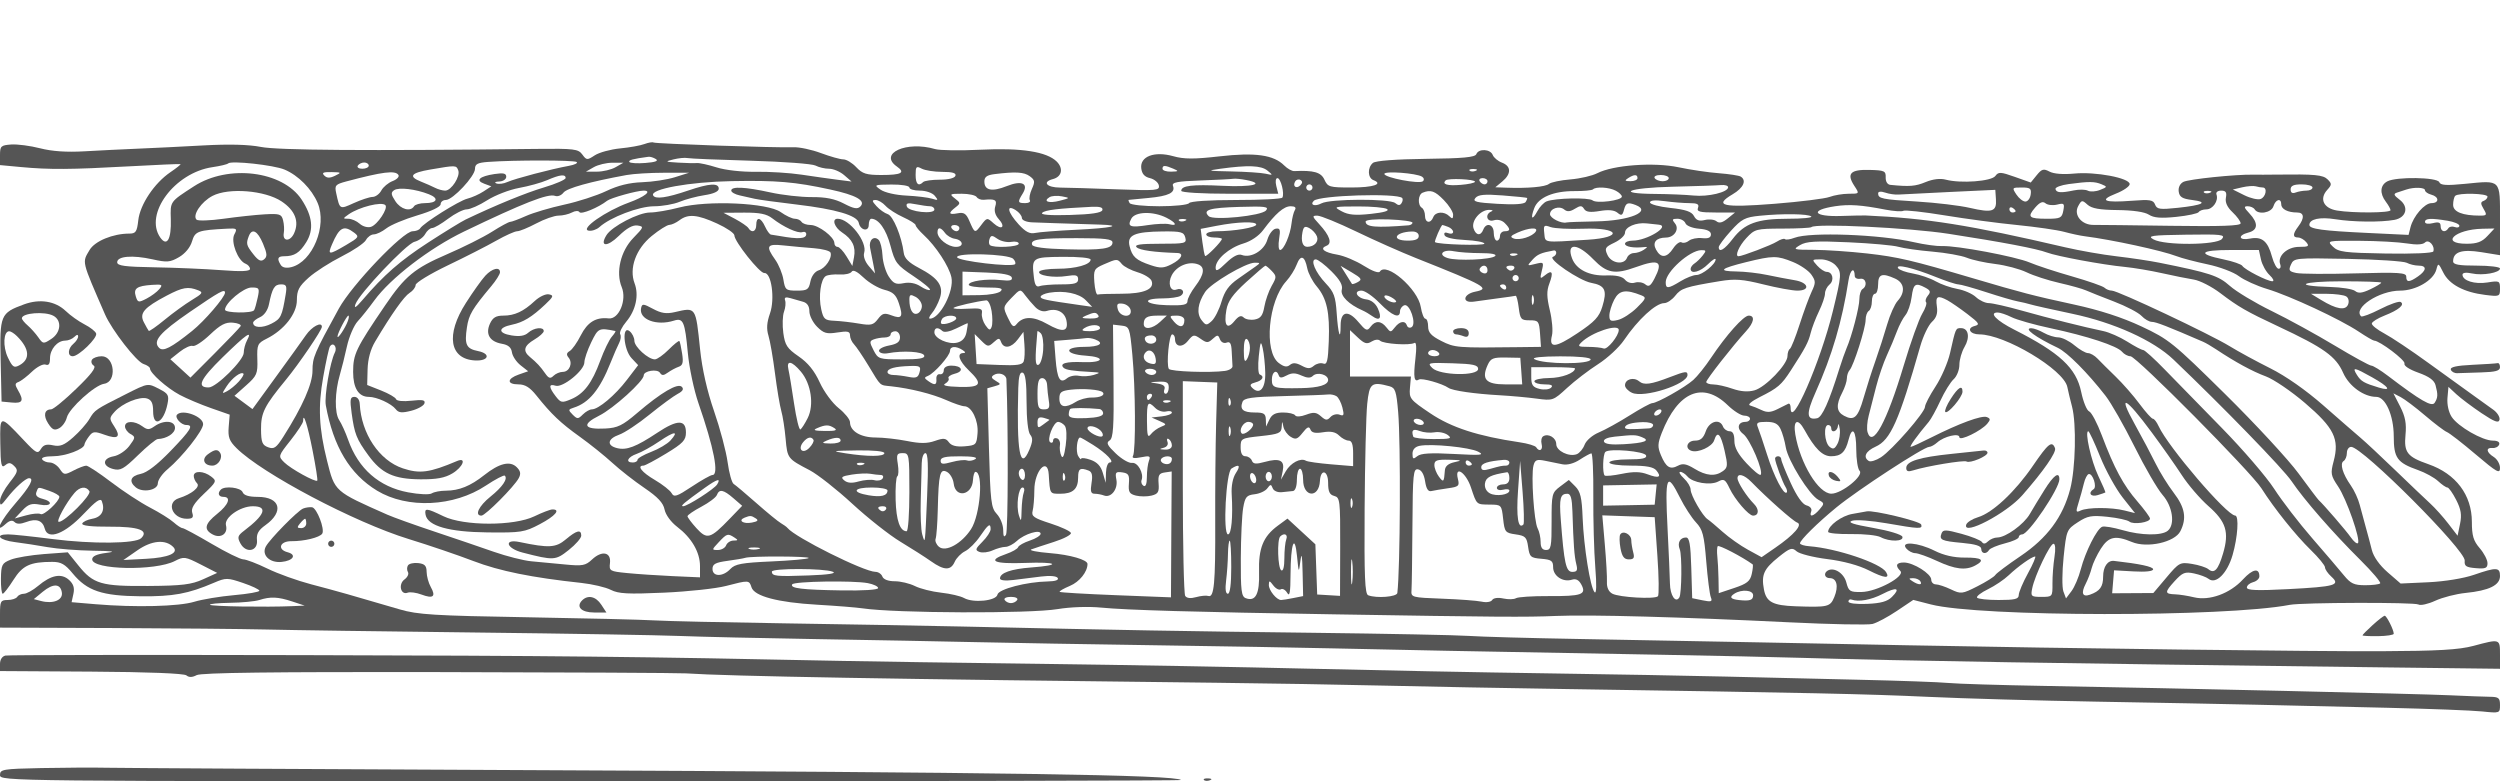 <svg xmlns="http://www.w3.org/2000/svg" version="1.0" width="800" height="250" viewBox="0 0 800 250" preserveAspectRatio="xMidYMid meet">
<g transform="translate(0,250) scale(0.01,-0.01)" fill="#555555" stroke="none">
<path d="M20623 20391 c-125 -48 -477 -111 -781 -140 -304 -30 -669 -129 -810 -222 -243 -159 -263 -158 -398 27 -130 177 -261 193 -1463 179 -5455 -64 -8276 -44 -8821 63 -397 78 -1022 94 -1850 48 -687 -38 -1632 -85 -2100 -104 -467 -19 -1232 -57 -1700 -84 -570 -33 -1036 -1 -1417 97 -311 80 -728 135 -925 121 -329 -24 -358 -51 -358 -342 l0 -317 675 -63 c911 -85 1587 -80 3475 24 880 49 1612 80 1627 70 15 -11 -131 -127 -325 -259 -513 -349 -970 -1033 -1027 -1537 -42 -371 -80 -427 -288 -427 -522 0 -1102 -239 -1270 -524 -243 -411 -266 -315 494 -2063 217 -498 1006 -1514 1232 -1586 114 -36 207 -101 207 -145 0 -144 540 -623 949 -842 220 -118 671 -308 1001 -424 l600 -210 -32 -395 c-26 -325 19 -447 250 -676 819 -814 3779 -2377 5510 -2909 645 -198 1577 -515 2072 -705 837 -320 1868 -529 3450 -699 358 -39 784 -139 947 -223 245 -125 550 -141 1700 -89 772 34 1664 131 1983 214 732 191 744 190 818 -43 91 -285 838 -484 2102 -557 605 -35 1258 -87 1450 -116 1061 -157 5352 -174 6245 -24 412 68 984 88 1400 47 807 -79 2947 -141 7455 -215 5218 -86 6109 -93 7100 -51 1095 46 4000 -34 7455 -204 1322 -65 2521 -89 2663 -53 142 36 495 224 783 418 l524 352 563 -145 c1557 -403 9416 -412 11485 -13 399 77 3995 87 4117 11 66 -40 309 14 540 121 231 107 668 219 970 249 749 75 1100 247 1100 540 0 285 -107 290 -836 39 -330 -114 -940 -213 -1456 -237 l-888 -41 -416 361 c-259 225 -450 494 -505 712 -48 193 -135 519 -193 725 -58 206 -145 529 -194 717 -48 189 -177 470 -287 625 -262 372 -358 701 -229 780 57 36 104 152 104 259 0 107 62 194 137 194 360 0 3667 -3313 3634 -3641 -17 -174 42 -214 354 -240 313 -26 375 0 375 159 0 105 -112 322 -250 481 -201 234 -250 399 -250 841 -1 862 -512 1540 -1392 1846 -676 235 -786 376 -732 938 35 362 -7 585 -170 905 l-217 424 231 -119 c126 -66 478 -330 780 -588 303 -259 618 -497 700 -531 83 -33 499 -356 925 -718 678 -575 775 -629 775 -431 0 124 -90 282 -200 351 -242 151 -261 306 -36 287 91 -8 184 42 209 111 27 78 -49 125 -202 125 -334 0 -1115 450 -1317 759 -98 148 -153 398 -135 607 l31 355 253 -236 c140 -129 500 -400 800 -602 423 -283 555 -332 581 -215 19 83 -68 225 -192 316 -125 91 -416 301 -648 466 -232 165 -874 629 -1427 1030 -553 402 -1192 829 -1421 950 -228 121 -407 265 -398 320 10 55 193 168 407 252 452 177 656 348 517 434 -52 33 -346 -69 -654 -227 -307 -157 -583 -261 -613 -231 -266 266 579 822 1248 822 507 0 1071 329 1161 677 56 217 67 212 222 -100 190 -380 658 -629 1339 -714 460 -57 475 -51 475 202 0 248 -19 258 -403 196 -408 -65 -797 57 -797 250 0 64 116 79 300 39 345 -76 900 22 900 158 0 51 -337 92 -750 92 -570 0 -750 33 -750 138 0 303 278 393 902 293 l598 -97 0 1126 c0 1319 46 1272 -1122 1157 -595 -59 -784 -46 -822 54 -61 159 -1374 180 -1663 25 -230 -123 -249 -384 -46 -652 81 -107 148 -228 150 -269 4 -90 -1194 -98 -1713 -12 -431 71 -573 373 -312 661 147 163 149 198 13 334 -147 147 -403 171 -1635 155 -275 -4 -612 -5 -750 -2 -570 10 -2063 -144 -2231 -231 -110 -57 -169 -179 -150 -312 24 -172 115 -229 431 -268 530 -66 351 -164 -460 -250 -576 -61 -669 -48 -728 104 -57 150 -162 167 -739 122 -893 -69 -1072 9 -517 227 244 95 444 233 444 306 0 195 -1093 403 -1773 337 -354 -34 -657 -10 -793 63 -190 101 -247 85 -410 -116 l-190 -234 -510 181 c-456 162 -523 165 -623 29 -125 -172 -1108 -245 -1582 -119 -181 48 -413 21 -650 -77 -327 -135 -510 -150 -1127 -89 -95 10 -155 105 -150 241 7 205 -40 226 -525 238 -609 15 -734 -120 -476 -514 164 -249 163 -249 -182 -249 -190 0 -466 -46 -613 -102 -147 -55 -938 -154 -1758 -219 -1665 -131 -1966 -63 -1344 304 348 205 456 444 257 567 -55 33 -369 82 -698 107 -330 24 -911 110 -1292 191 -792 166 -2090 71 -2596 -190 -162 -84 -549 -173 -861 -199 -312 -25 -621 -90 -686 -143 -116 -97 -680 -147 -1368 -122 l-350 13 225 187 c291 243 286 488 -11 601 -130 49 -264 161 -297 247 -74 191 -453 210 -524 26 -39 -101 -424 -137 -1613 -151 -972 -12 -1612 -61 -1696 -130 -180 -149 -170 -479 15 -551 329 -126 -1 -236 -707 -236 -699 0 -754 16 -860 250 -109 239 -340 304 -967 275 -74 -3 -217 77 -319 179 -341 341 -925 423 -2070 293 -818 -93 -1138 -92 -1483 5 -603 169 -1068 -7 -1023 -387 21 -179 106 -275 279 -315 138 -33 265 -138 284 -234 31 -162 -70 -171 -1350 -124 -761 29 -1574 54 -1808 55 -434 3 -585 180 -232 272 286 75 343 339 123 560 -318 317 -1137 445 -2444 380 -648 -33 -1301 -23 -1450 21 -916 269 -1817 -142 -1223 -558 284 -199 150 -272 -498 -272 -475 0 -604 40 -801 250 -129 138 -315 250 -414 250 -98 0 -420 91 -716 201 -296 111 -691 195 -879 187 -509 -22 -4407 111 -4479 152 -34 20 -164 -2 -289 -49z m365 -481 c93 -59 -16 -100 -334 -125 -259 -21 -491 -6 -514 32 -37 59 107 99 610 166 55 8 162 -25 238 -73z m3040 -53 c1033 -29 1963 -99 2068 -155 105 -56 301 -102 436 -102 135 0 352 -92 482 -205 l236 -204 -450 57 c-248 32 -765 105 -1150 163 -385 58 -1045 99 -1467 92 -446 -7 -970 52 -1250 140 -266 84 -550 147 -633 139 -82 -7 -352 -1 -600 14 -420 26 -430 33 -150 103 165 41 368 61 450 43 83 -18 995 -56 2028 -85z m-5578 -40 c55 -34 -57 -90 -250 -125 -551 -99 -1728 -409 -1965 -517 -118 -54 -276 -74 -350 -45 -76 31 -37 58 90 62 125 5 225 72 225 152 0 109 -89 130 -375 87 -485 -74 -622 -202 -331 -309 l228 -85 -251 -164 c-137 -90 -371 -194 -518 -231 -273 -69 -1403 -780 -1508 -949 -31 -51 -140 -93 -241 -93 -306 0 -1945 -1718 -2361 -2474 -790 -1439 -843 -1563 -843 -1986 0 -425 -320 -1151 -931 -2112 -229 -361 -300 -410 -490 -340 -187 69 -223 159 -226 572 -4 531 105 749 798 1590 415 504 1149 1584 1149 1692 0 178 -318 12 -511 -267 -124 -179 -559 -784 -968 -1345 l-742 -1021 -288 213 -288 213 374 333 c343 306 372 372 358 834 -14 470 5 513 300 661 557 278 965 799 965 1231 0 316 66 442 375 719 206 186 682 491 1056 680 375 189 725 425 779 525 53 100 167 182 253 182 85 0 266 87 401 193 136 107 581 293 991 415 451 134 745 275 745 357 0 74 74 135 165 135 223 0 935 760 935 998 0 153 85 197 425 221 835 61 2727 59 2825 -2z m-9344 -244 c440 -185 868 -618 1059 -1069 309 -731 -163 -1881 -841 -2052 -162 -40 -285 -16 -338 67 -130 205 -102 281 106 281 327 0 496 108 709 451 247 401 200 830 -149 1362 -605 920 -2348 1136 -3443 427 -778 -504 -760 -478 -743 -1054 20 -644 -123 -892 -337 -587 -525 750 459 2076 1671 2252 247 36 472 90 500 119 93 98 1461 -51 1806 -197z m2694 127 c0 -55 -93 -100 -206 -100 -113 0 -178 45 -144 100 34 55 127 100 206 100 79 0 144 -45 144 -100z m7900 -50 c-137 -79 -407 -143 -600 -143 l-350 0 250 143 c138 79 408 143 600 143 l350 0 -250 -143z m-5036 -101 c74 -191 -221 -649 -418 -649 -82 0 -227 40 -322 89 -96 49 -298 138 -449 198 -420 166 -332 281 300 389 818 140 825 140 889 -27z m15488 -49 c328 0 452 -37 422 -125 -26 -75 -224 -125 -500 -125 -251 0 -490 -34 -532 -75 -153 -152 -242 -67 -242 229 0 269 22 291 193 200 107 -57 403 -104 659 -104z m7398 100 c177 -76 169 -87 -75 -93 -151 -4 -275 38 -275 93 0 117 77 117 350 0z m3006 -57 c187 -152 185 -156 -56 -102 -137 31 -632 64 -1100 73 -764 16 -799 24 -350 86 891 122 1304 106 1506 -57z m6663 -11 c-72 -29 -159 -26 -192 8 -33 33 26 56 131 52 117 -5 141 -28 61 -60z m-36497 -156 c-169 -81 -259 -79 -345 7 -89 89 -35 115 228 110 324 -6 331 -13 117 -117z m2028 24 c34 -55 -50 -143 -188 -195 -137 -53 -299 -188 -359 -300 -61 -113 -187 -206 -282 -207 -94 -1 -364 -90 -600 -197 -456 -207 -447 -212 -563 320 -54 245 -25 280 316 371 1175 313 1580 364 1676 208z m8850 -70 c-247 -78 -720 -150 -1050 -161 -410 -14 -774 -103 -1150 -283 -303 -145 -910 -341 -1350 -436 -440 -96 -989 -258 -1220 -362 -230 -103 -458 -188 -505 -188 -47 0 -308 -142 -580 -315 -272 -173 -925 -500 -1452 -727 -1028 -444 -1335 -698 -1963 -1622 -946 -1391 -1030 -1566 -1030 -2140 0 -517 176 -796 502 -796 254 0 722 -214 862 -394 89 -116 194 -127 492 -51 208 52 399 158 425 234 36 111 -50 129 -414 88 -267 -30 -473 -9 -493 50 -18 55 -234 180 -479 277 l-445 176 13 504 c9 327 94 639 241 885 533 894 925 1447 1104 1559 106 66 192 180 192 253 0 73 461 354 1025 625 564 270 1263 627 1555 793 291 165 593 301 670 301 77 0 351 113 610 250 258 138 579 250 711 250 133 0 326 45 430 100 108 58 210 63 242 11 51 -83 604 145 887 366 117 91 952 323 1164 323 287 0 44 -196 -479 -386 -731 -267 -1553 -839 -1283 -894 101 -21 258 31 351 114 346 314 1265 664 1745 665 263 1 633 65 821 144 189 79 548 174 797 212 288 43 454 119 454 206 0 191 -296 174 -975 -57 -698 -237 -1058 -287 -1125 -156 -102 202 1163 431 2515 456 1434 27 2025 -23 3155 -269 831 -180 1144 -357 962 -542 -93 -93 -210 -73 -526 92 -293 153 -584 211 -1032 208 -343 -2 -939 65 -1324 150 -810 178 -1250 198 -1250 59 0 -54 124 -124 275 -156 151 -32 365 -80 475 -107 110 -27 718 -110 1350 -185 1251 -148 1933 -349 1981 -586 48 -240 319 -295 319 -65 0 108 36 197 81 197 234 0 476 -341 614 -863 144 -545 197 -615 736 -973 319 -213 556 -410 528 -439 -29 -29 -164 21 -300 110 -160 105 -353 141 -544 103 -247 -49 -327 -13 -476 214 -98 150 -188 452 -199 671 -11 218 -66 443 -121 498 -153 153 -326 -4 -276 -252 25 -121 70 -354 102 -519 l58 -300 -204 239 c-120 140 -180 314 -146 420 110 346 -471 1091 -849 1091 -195 0 -105 -277 142 -438 331 -217 446 -457 382 -794 l-53 -279 -186 305 c-102 169 -232 306 -288 306 -55 0 -101 55 -101 122 0 192 -507 578 -760 578 -125 0 -256 45 -290 100 -34 55 -131 100 -215 100 -85 0 -289 96 -453 213 -417 297 -2336 384 -3246 147 -338 -88 -759 -160 -936 -160 -364 0 -1216 -442 -1391 -722 -234 -375 17 -394 390 -29 254 248 449 357 599 335 213 -32 207 -51 -129 -396 -410 -420 -571 -1100 -374 -1576 171 -412 -91 -1038 -418 -1001 -406 47 -676 -118 -892 -543 -116 -230 -275 -455 -354 -501 -104 -61 -113 -118 -35 -212 142 -172 26 -455 -187 -455 -93 0 -226 -56 -296 -125 -101 -100 -154 -85 -266 75 -156 223 -264 339 -492 529 -232 193 -189 358 145 555 165 98 300 220 300 272 0 145 -315 111 -497 -53 -112 -102 -277 -128 -536 -86 -441 71 -434 251 13 342 360 74 641 245 1070 651 263 249 277 288 115 321 -102 21 -304 -74 -450 -210 -364 -339 -647 -471 -1011 -471 -234 0 -336 -62 -426 -258 -151 -333 -8 -574 383 -643 203 -35 298 -117 321 -273 17 -122 141 -308 275 -414 l244 -192 -300 -105 c-383 -133 -389 -315 -11 -315 213 0 366 -95 575 -356 482 -603 770 -877 1389 -1320 328 -235 795 -610 1039 -834 243 -224 706 -586 1029 -805 427 -290 601 -476 644 -689 34 -170 202 -400 404 -555 462 -352 729 -811 730 -1254 l0 -362 -875 39 c-481 22 -1136 66 -1456 98 -557 55 -580 68 -550 321 41 351 -257 410 -573 114 -209 -197 -305 -215 -866 -160 -346 34 -832 80 -1080 102 -247 23 -787 160 -1200 304 -412 145 -1268 436 -1900 647 -632 211 -1307 453 -1500 538 -1706 755 -1685 736 -1934 1727 -261 1039 -293 1729 -124 2678 86 486 182 925 214 977 102 164 249 -13 159 -191 -153 -304 -341 -1400 -289 -1688 241 -1325 768 -2203 1640 -2732 969 -587 2456 -518 3481 162 306 203 579 346 607 318 103 -102 -76 -363 -460 -672 -374 -300 -519 -607 -288 -607 125 0 1049 928 1194 1200 74 138 58 228 -65 350 -212 212 -558 128 -1040 -254 -442 -350 -801 -495 -1227 -498 -175 0 -378 -39 -452 -86 -75 -48 -405 -33 -756 33 -930 174 -1593 755 -1920 1682 -81 231 -210 515 -287 632 -152 232 -141 899 23 1451 56 187 157 595 226 906 69 311 224 672 344 802 121 130 359 429 531 666 516 713 1774 1679 2872 2207 1895 912 2694 1225 2913 1141 81 -32 202 15 268 103 107 143 845 349 2020 564 220 40 760 73 1200 73 l800 0 -450 -142z m11352 31 c165 -121 174 -175 68 -408 -67 -147 -97 -310 -65 -360 31 -51 -36 -93 -149 -93 -240 0 -249 34 -84 299 207 330 -20 440 -507 245 -472 -189 -715 -139 -715 147 0 147 82 207 325 237 676 84 943 68 1127 -67z m12554 -15 c61 -38 74 -103 28 -145 -110 -100 -1234 114 -1234 234 0 101 1022 25 1206 -89z m-27406 -42 c0 -52 -311 -188 -691 -301 -591 -176 -1546 -568 -2509 -1028 -137 -66 -677 -398 -1200 -737 -898 -583 -1410 -1031 -2101 -1838 -210 -245 -277 -286 -225 -135 120 340 1626 1931 1891 1998 132 33 286 145 341 249 56 103 156 189 223 191 66 1 298 136 514 300 216 163 482 297 591 297 109 0 405 131 657 292 253 161 711 338 1020 394 309 56 714 169 900 250 405 177 589 198 589 68z m34300 -4 c0 -55 -101 -99 -225 -98 -182 1 -196 20 -75 98 194 125 300 125 300 0z m1000 0 c0 -55 -87 -100 -194 -100 -107 0 -222 45 -256 100 -35 57 49 100 194 100 141 0 256 -45 256 -100z m-13514 -62 c621 -124 183 -230 -758 -184 -979 49 -1328 7 -1328 -161 0 -53 659 -93 1552 -93 l1552 0 -63 250 c-35 141 -19 250 37 250 107 0 233 -501 157 -624 -26 -42 -694 -76 -1485 -76 -851 0 -1463 -41 -1500 -100 -34 -55 -461 -100 -950 -100 -489 0 -916 45 -950 100 -34 55 -48 102 -31 104 17 2 301 30 631 61 648 60 869 170 785 388 -43 111 134 146 881 172 514 19 985 43 1047 54 61 12 252 -7 423 -41z m1724 -168 c-128 -128 -258 -29 -163 125 37 60 113 80 169 45 68 -42 66 -98 -6 -170z m5590 115 c0 -36 -206 -81 -459 -101 -432 -35 -606 18 -480 144 77 77 939 38 939 -43z m400 15 c0 -55 -42 -100 -94 -100 -52 0 -122 45 -156 100 -34 55 8 100 94 100 86 0 156 -45 156 -100z m19650 -97 c190 -78 188 -87 -50 -181 -137 -55 -312 -65 -388 -24 -76 41 -279 45 -450 9 -415 -87 -557 -77 -587 43 -14 55 178 127 425 160 652 87 826 86 1050 -7z m-38150 -103 c0 -55 152 -100 338 -100 191 0 397 -71 474 -164 121 -146 112 -157 -84 -95 -122 39 -491 84 -820 100 -343 16 -698 97 -829 189 -222 154 -210 160 346 165 320 3 575 -39 575 -95z m12900 0 c0 -55 -45 -100 -100 -100 -55 0 -100 45 -100 100 0 55 45 100 100 100 55 0 100 -45 100 -100z m13300 8 c0 -159 -643 -313 -1106 -265 -244 25 -793 48 -1219 51 -1322 10 -874 198 550 231 729 17 1426 41 1550 53 124 12 225 -20 225 -70z m17108 -8 c157 0 101 -303 -67 -367 -88 -34 -324 21 -525 121 l-366 182 300 70 c165 38 360 53 433 32 73 -21 175 -38 225 -38z m1592 0 c0 -55 -86 -100 -192 -100 -105 0 -263 -27 -350 -61 -104 -40 -158 -5 -158 100 0 117 95 161 350 161 193 0 350 -45 350 -100z m-60276 -216 c334 -131 268 -284 -124 -284 -159 0 -316 -45 -350 -100 -115 -186 -426 -102 -599 163 -142 216 -148 278 -37 352 150 99 686 36 1110 -131z m37983 112 c106 -56 193 -141 193 -187 0 -125 -805 -229 -936 -122 -122 100 -1208 76 -1475 -32 -88 -36 -220 -176 -292 -310 -168 -315 -233 -253 -100 96 130 344 618 549 1293 544 288 -2 551 23 584 55 94 95 521 70 733 -44z m13275 -121 c-18 -124 -94 -225 -170 -225 -76 0 -205 101 -287 225 -144 218 -139 225 170 225 274 0 314 -32 287 -225z m12618 137 c0 -49 90 -112 200 -141 256 -67 261 -271 7 -271 -220 0 -582 -417 -672 -775 l-61 -242 -1312 63 c-1448 69 -1862 126 -1862 257 0 188 337 261 833 181 559 -90 1454 -100 1887 -20 384 71 473 415 167 646 -185 139 -203 188 -86 226 82 26 217 71 299 98 252 84 600 71 600 -22z m-68592 -355 c434 -288 575 -645 403 -1022 -126 -278 -380 -267 -329 14 18 98 8 278 -23 400 -50 200 -109 219 -582 193 -290 -16 -883 -80 -1317 -141 -435 -61 -827 -74 -871 -30 -141 141 150 572 512 761 516 269 1675 177 2207 -175z m37195 40 c164 -167 297 -379 297 -470 0 -130 -27 -140 -120 -47 -166 166 -447 150 -516 -30 -83 -215 -264 -185 -264 44 0 107 -45 222 -100 256 -142 88 -124 424 25 484 258 104 390 58 678 -237z m14547 177 c110 8 853 45 1650 83 l1450 68 20 -303 c27 -394 -115 -440 -836 -274 -321 75 -1078 165 -1683 202 -1138 70 -1251 94 -1251 263 0 60 90 70 225 24 124 -43 315 -71 425 -63z m9969 58 c-72 -29 -159 -26 -192 8 -33 33 26 56 131 52 117 -5 141 -28 61 -60z m510 -158 c-29 -151 42 -305 214 -467 141 -133 257 -292 257 -354 0 -80 -632 -102 -2225 -79 -1224 18 -2342 31 -2484 29 -376 -5 -641 316 -491 597 109 203 128 206 299 51 135 -122 386 -167 967 -173 489 -5 864 -60 997 -147 159 -103 385 -121 878 -71 366 38 689 107 718 154 29 47 139 86 243 86 208 0 398 276 326 475 -26 73 37 125 150 125 148 0 184 -54 151 -226z m-39976 21 c36 -57 139 -97 231 -88 361 35 430 -5 364 -214 -42 -133 -3 -277 109 -401 235 -260 99 -373 -164 -136 -205 186 -211 185 -394 -57 -204 -271 -206 -271 -382 137 -99 230 -172 277 -370 239 -291 -56 -313 2 -72 189 166 129 165 144 -19 286 -182 140 -168 150 219 150 227 0 442 -47 478 -105z m2661 -118 c-351 -92 -551 -23 -330 113 71 44 250 56 397 27 268 -52 268 -52 -67 -140z m10956 87 c27 -28 19 -101 -19 -162 -51 -82 -105 -82 -204 0 -175 146 -2085 138 -2360 -9 -208 -111 -381 -54 -245 82 175 175 2663 253 2828 89z m3997 2 c12 -12 -9 -70 -47 -130 -45 -70 -361 -91 -897 -59 -692 41 -807 71 -710 188 89 108 292 126 874 81 417 -32 768 -68 780 -80z m30733 42 c0 -50 -56 -112 -125 -137 -100 -36 -100 -88 1 -258 114 -193 103 -213 -113 -213 -564 0 -863 120 -863 346 0 121 30 251 67 287 102 102 1033 80 1033 -25z m-51263 -294 c93 -103 348 -267 566 -365 218 -99 397 -213 397 -254 0 -41 115 -180 255 -310 394 -363 812 -1001 890 -1358 94 -434 -364 -1320 -685 -1325 -50 -1 -23 77 60 173 84 96 198 313 255 482 130 390 -44 641 -675 972 -318 167 -459 307 -480 478 -66 525 -339 1186 -513 1241 -99 31 -261 146 -359 255 -148 162 -153 197 -29 197 83 0 226 -84 318 -186z m25724 86 c255 0 319 -35 275 -150 -47 -123 53 -150 564 -150 l622 0 -236 -191 c-167 -136 -272 -162 -360 -89 -68 56 -235 74 -371 40 -182 -45 -274 -12 -348 127 -76 142 -263 206 -754 259 -359 38 -653 117 -653 176 0 68 165 83 464 42 255 -35 614 -64 797 -64z m11767 -47 c223 56 242 37 198 -195 -45 -234 -94 -258 -521 -258 -586 0 -643 54 -380 357 150 173 243 211 332 137 68 -56 235 -75 371 -41z m7172 8 c0 -153 210 -261 508 -261 227 0 243 -175 39 -444 -184 -243 -187 -356 -9 -356 76 0 194 -67 262 -150 107 -129 74 -150 -232 -150 -381 0 -701 -299 -600 -561 29 -77 5 -139 -53 -139 -59 0 -154 175 -212 388 -134 498 -323 653 -703 577 -361 -72 -407 104 -50 194 308 77 320 304 33 610 -179 190 -189 231 -56 231 89 0 189 -45 223 -100 112 -182 533 -112 600 100 72 228 250 271 250 61z m-60669 -25 c99 -99 -252 -629 -460 -695 -104 -33 -262 11 -361 100 -97 87 -261 159 -365 159 -180 0 -179 7 13 142 333 233 1053 414 1173 294z m17432 -36 c75 0 137 -48 137 -106 0 -161 -826 -71 -881 96 -36 109 26 126 280 75 179 -36 388 -65 464 -65z m22579 39 c531 -204 -197 -505 -1265 -523 -481 -8 -908 -24 -950 -35 -164 -44 -527 139 -527 265 0 183 297 281 455 150 93 -78 188 -71 340 23 175 109 226 108 296 -5 61 -99 197 -117 500 -66 280 48 465 30 568 -55 126 -105 160 -90 208 91 60 228 119 253 375 155z m7991 -147 c266 -51 524 -68 574 -38 50 31 642 -34 1317 -145 674 -111 1721 -251 2326 -310 605 -60 1280 -158 1500 -217 220 -60 517 -124 661 -142 868 -110 2472 -458 2937 -637 163 -64 611 -181 994 -262 383 -80 834 -250 1002 -378 168 -127 576 -312 906 -411 725 -218 2338 -969 2930 -1365 237 -158 458 -287 491 -287 175 0 1011 -631 972 -733 -27 -70 153 -190 444 -293 342 -122 508 -242 550 -399 81 -301 76 -400 -27 -563 -91 -143 -440 58 -1493 859 -238 181 -479 329 -535 329 -57 0 -582 288 -1168 640 -585 352 -1496 852 -2025 1110 -528 258 -1128 619 -1333 801 -369 328 -642 418 -2256 742 -302 61 -917 153 -1367 205 -449 52 -1191 182 -1650 289 -3054 712 -4420 930 -6383 1018 -83 3 -431 -4 -776 -16 -895 -31 -1033 186 -197 312 450 67 827 42 1606 -109z m-27633 -266 c0 -72 138 -132 325 -141 294 -13 936 -34 2167 -72 777 -23 375 -112 -751 -165 -600 -29 -1194 -75 -1319 -103 -168 -37 -307 35 -525 275 -354 387 -410 652 -97 457 110 -69 200 -182 200 -251z m2575 249 c-28 -86 -350 -134 -1032 -154 -649 -19 -957 5 -892 69 90 90 503 139 1582 192 268 12 371 -20 342 -107z m5239 -8 c-146 -176 -1691 -330 -1837 -184 -200 200 25 268 980 296 831 25 957 9 857 -112z m923 13 c-41 -67 -89 -257 -107 -423 -41 -374 -248 -857 -367 -857 -49 0 -63 160 -31 356 48 299 30 351 -112 325 -94 -17 -213 -176 -265 -352 -102 -348 -526 -600 -820 -487 -112 43 -280 -43 -502 -258 -260 -252 -333 -285 -333 -149 0 263 426 635 884 772 247 74 499 244 637 430 394 530 662 763 880 763 139 0 185 -41 136 -120z m2948 31 c88 -55 -95 -110 -517 -155 -500 -54 -719 -34 -935 83 -274 148 -258 153 517 155 440 2 861 -36 935 -83z m20115 -67 c0 -24 -45 -44 -100 -44 -55 0 -100 48 -100 106 0 58 45 78 100 44 55 -34 100 -82 100 -106z m-16775 -10 c-219 -89 -149 -355 75 -284 120 38 261 3 350 -86 190 -190 190 -264 0 -264 -82 0 -150 -67 -150 -150 0 -82 -45 -150 -100 -150 -55 0 -100 113 -100 250 0 275 -242 346 -336 100 -81 -210 -239 -187 -312 45 -77 240 218 588 498 589 110 0 144 -22 75 -50z m-23013 -220 c358 -279 822 -492 963 -442 69 25 125 -4 125 -64 0 -150 -248 -168 -850 -60 -110 19 -235 39 -277 44 -43 4 -129 121 -191 258 -137 301 -282 326 -282 50 0 -211 -146 -269 -251 -99 -34 55 -228 188 -430 296 l-369 194 662 5 c497 3 720 -42 900 -182z m12613 19 c313 -157 366 -280 91 -208 -102 26 -405 14 -675 -27 -579 -90 -677 -52 -539 205 122 229 698 244 1123 30z m20636 39 c40 -40 -297 -72 -748 -72 -978 0 -1387 -149 -1762 -639 -265 -349 -451 -459 -451 -270 0 51 175 285 389 522 344 380 451 436 925 483 740 75 1561 62 1647 -24z m-35014 -225 c304 -139 553 -309 553 -378 0 -197 813 -1220 958 -1206 227 22 346 -826 181 -1294 -102 -290 -116 -492 -48 -712 52 -169 146 -712 209 -1207 63 -495 154 -1035 201 -1200 48 -165 110 -566 139 -892 56 -630 62 -636 771 -1006 253 -133 867 -615 1363 -1073 496 -457 1189 -1004 1539 -1214 350 -211 790 -492 977 -624 423 -300 634 -305 761 -18 55 123 204 275 332 338 128 63 343 278 478 477 265 390 339 439 339 226 0 -75 -118 -255 -262 -399 -229 -229 -241 -270 -94 -327 93 -35 281 -13 417 49 137 62 322 113 412 113 90 0 257 87 371 193 241 225 756 379 756 226 0 -57 -155 -155 -344 -217 -188 -62 -358 -157 -376 -211 -18 -54 -191 -153 -386 -220 -627 -215 -398 -323 606 -285 1042 40 1194 -70 199 -145 -643 -48 -999 -173 -999 -351 0 -62 167 -82 425 -50 234 29 635 79 891 111 281 35 492 17 531 -46 41 -66 -77 -107 -316 -111 -682 -12 -1578 -246 -1612 -421 -39 -201 -775 -276 -1069 -110 -110 62 -439 139 -732 171 -292 32 -671 127 -840 212 -170 85 -461 154 -647 154 -207 0 -359 58 -395 150 -31 83 -131 151 -222 151 -366 3 -2570 1102 -2814 1404 -27 34 -122 103 -211 154 -88 50 -440 338 -782 640 -343 302 -671 579 -730 615 -59 37 -146 349 -193 694 -47 345 -242 1081 -434 1635 -224 649 -382 1348 -446 1968 -143 1383 -128 1360 -808 1202 -271 -63 -435 -39 -700 104 -314 169 -349 171 -381 23 -76 -361 494 -578 1052 -400 297 94 350 -30 443 -1030 44 -473 197 -1197 340 -1610 496 -1431 666 -2300 448 -2300 -55 0 -352 -167 -659 -371 -485 -321 -570 -349 -648 -209 -49 88 -293 279 -540 424 -413 242 -582 456 -361 456 49 0 376 174 725 386 543 330 635 428 635 674 0 421 -273 419 -913 -6 -688 -456 -987 -570 -1294 -493 -338 85 -303 298 70 429 172 60 611 350 975 646 364 295 768 592 898 660 162 84 203 155 132 226 -130 130 -657 -179 -1425 -835 -473 -404 -629 -480 -1026 -500 -688 -36 -765 129 -194 412 455 226 1427 1105 1427 1290 0 145 436 214 519 82 59 -94 115 -93 253 7 98 70 253 153 345 185 131 44 155 136 111 422 -31 201 -70 382 -88 402 -17 21 -172 -103 -343 -275 -172 -172 -370 -312 -441 -312 -213 0 -656 402 -656 595 0 99 -67 237 -150 305 -255 212 -199 -585 60 -861 l211 -224 -361 -472 c-376 -493 -912 -943 -1122 -943 -68 0 -198 -74 -288 -164 -151 -151 -177 -151 -325 -4 -147 148 -145 166 32 222 492 155 838 577 1184 1446 99 248 221 531 273 629 51 99 66 223 32 277 -33 54 54 233 193 399 306 364 412 848 268 1227 -183 481 41 1101 546 1515 237 194 491 354 564 356 73 2 220 69 327 150 276 209 571 183 1203 -106z m20453 -256 c578 -279 1433 -659 1900 -845 2254 -897 2402 -981 1906 -1080 -399 -80 -429 -380 -31 -317 151 24 500 72 775 107 275 35 523 71 550 79 28 8 73 -165 100 -385 46 -367 75 -400 350 -400 281 0 302 -26 331 -425 l30 -425 -730 -9 c-1942 -26 -2036 -18 -2461 199 -323 164 -420 271 -420 462 0 136 -39 248 -87 248 -48 0 -115 170 -148 377 -92 579 -1109 1456 -1310 1131 -36 -58 -248 19 -516 189 -250 158 -631 318 -846 354 -428 72 -576 196 -344 285 188 72 102 327 -232 689 -232 251 -237 275 -61 274 107 -1 667 -230 1244 -508z m-5481 341 c-72 -29 -159 -26 -192 8 -33 33 26 56 131 52 117 -5 141 -28 61 -60z m7280 -57 c1 -41 -55 -79 -124 -85 -1058 -84 -1375 -56 -1375 120 0 56 314 85 749 68 412 -15 750 -62 750 -103z m8735 -19 c31 -81 221 -157 435 -175 258 -21 381 -79 381 -181 0 -105 -85 -141 -284 -120 -156 17 -345 -21 -420 -83 -76 -63 -182 -86 -237 -52 -55 34 -175 -53 -266 -192 -203 -309 -398 -323 -550 -40 -124 231 1 382 320 385 265 3 436 272 287 452 -104 125 -91 150 77 150 111 0 226 -65 257 -144z m24391 80 c206 -34 375 -106 375 -160 0 -53 -66 -72 -147 -41 -81 31 -173 13 -206 -39 -93 -152 -247 -112 -247 65 0 121 -61 145 -250 98 -144 -36 -250 -20 -250 39 0 117 189 126 725 38z m-38125 -122 c0 -93 -715 -214 -1264 -214 -185 0 -336 -45 -336 -100 0 -55 113 -100 250 -100 138 0 250 -20 250 -45 0 -79 -501 -588 -537 -546 -20 23 -59 227 -88 454 l-53 413 514 99 c671 129 1264 147 1264 39z m12875 -3 c401 -36 -369 -511 -828 -511 -136 0 -247 -45 -247 -100 0 -95 269 -143 600 -108 133 15 133 5 0 -86 -83 -57 -224 -104 -314 -104 -91 -1 -191 -69 -222 -152 -92 -239 -499 -181 -624 89 -100 216 -79 253 225 398 184 88 335 229 335 315 0 186 355 338 700 299 138 -16 306 -33 375 -40z m-22375 -111 c0 -55 -42 -100 -94 -100 -52 0 -122 45 -156 100 -34 55 8 100 94 100 86 0 156 -45 156 -100z m11442 -264 c65 -170 -85 -332 -309 -334 -149 -2 -209 179 -154 467 35 181 78 207 220 131 98 -52 207 -171 243 -264z m4200 303 c87 -33 158 -105 158 -160 0 -55 -71 -73 -158 -40 -101 39 -144 15 -117 -64 25 -77 276 -136 658 -155 339 -16 617 -69 617 -117 0 -72 -1487 -27 -1579 48 -31 25 195 549 237 549 14 0 97 -27 184 -61z m4324 -58 c1164 43 1292 -280 139 -353 -1452 -91 -1352 -106 -1388 206 -29 259 -12 277 200 200 128 -46 600 -70 1049 -53z m11684 -162 c1724 -266 2821 -475 3150 -599 318 -121 1785 -393 2490 -461 297 -29 837 -120 1200 -202 363 -81 818 -173 1010 -203 193 -30 575 -225 850 -434 584 -443 835 -587 1850 -1063 1464 -686 1848 -960 2081 -1488 189 -427 661 -769 1061 -769 293 0 557 -595 558 -1260 0 -696 107 -846 779 -1083 231 -81 518 -240 639 -352 121 -113 255 -205 299 -205 43 0 170 -178 280 -395 157 -306 184 -480 124 -771 l-78 -377 -297 386 c-163 212 -424 503 -580 646 -157 144 -658 621 -1114 1061 -456 440 -958 909 -1116 1042 -157 133 -691 597 -1186 1032 -563 493 -1200 940 -1700 1190 -440 220 -1025 538 -1300 707 -625 384 -3581 1779 -3770 1779 -77 0 -183 42 -235 92 -52 51 -522 215 -1045 365 -522 149 -1130 349 -1350 443 -449 191 -2339 546 -2800 525 -165 -7 -570 48 -900 124 -1086 250 -3321 333 -3822 143 -141 -54 -280 -74 -309 -44 -29 29 -147 -8 -261 -81 -170 -110 -1108 -467 -1226 -467 -126 0 16 330 250 581 272 291 313 302 1160 304 483 1 899 22 923 47 127 126 3127 -19 4385 -213z m-54851 -20 c-123 -231 111 -843 359 -938 78 -30 142 -105 142 -166 0 -78 -271 -90 -925 -40 -509 39 -1465 80 -2125 91 -960 16 -1200 49 -1200 162 0 196 488 236 1128 94 466 -104 565 -96 850 69 195 113 359 311 416 503 99 330 183 360 1135 409 299 16 319 0 220 -184z m3833 56 c170 -128 152 -156 -258 -396 -554 -325 -597 -323 -452 16 237 555 379 631 710 380z m18910 -11 c62 -85 200 -168 305 -183 277 -41 314 -261 44 -261 -256 0 -591 264 -591 465 0 180 102 171 242 -21z m18904 50 c-99 -161 -523 -296 -707 -226 -128 49 -102 89 124 189 360 159 671 178 583 37z m30448 -150 c-174 -186 -332 -244 -661 -244 -862 0 -377 462 504 480 l386 8 -229 -244z m-71178 -241 c135 -322 141 -414 35 -502 -99 -82 -182 -43 -341 159 -227 289 -241 342 -149 582 103 268 281 174 455 -239z m29513 197 c49 -189 3 -200 -808 -200 -642 0 -832 -29 -748 -113 94 -94 560 -159 1302 -183 226 -7 131 -196 -179 -356 -257 -133 -363 -138 -675 -33 -470 158 -591 268 -675 609 -87 354 156 461 1067 470 582 5 670 -18 716 -194z m7471 50 c0 -105 -106 -150 -350 -150 -542 0 -425 273 125 292 137 5 225 -51 225 -142z m-13040 -190 c132 24 240 -2 240 -58 0 -107 -824 -145 -926 -42 -33 33 -36 122 -7 198 45 119 83 118 253 -1 110 -77 308 -120 440 -97z m38744 95 c-168 -202 -1835 -214 -2192 -16 -209 116 -79 135 1041 151 1144 17 1266 3 1151 -135z m-35504 -114 c0 -201 -327 -249 -1492 -218 -683 18 -1055 67 -1080 144 -58 174 209 214 1447 212 887 0 1125 -30 1125 -138z m25150 -139 c165 -48 654 -117 1086 -154 432 -37 927 -125 1100 -195 173 -71 584 -161 914 -201 330 -40 780 -159 1000 -265 220 -107 693 -260 1050 -341 358 -81 740 -188 850 -238 110 -49 515 -210 900 -358 385 -147 781 -354 879 -459 98 -105 248 -191 333 -191 130 0 509 -148 1638 -637 83 -36 268 -143 411 -239 619 -412 1169 -711 1595 -868 251 -93 815 -476 1255 -853 930 -795 1105 -1152 916 -1861 -105 -393 -94 -458 143 -810 272 -404 730 -1715 633 -1813 -32 -31 -134 53 -228 187 -146 210 -868 1047 -1030 1194 -30 28 -319 410 -642 850 -323 440 -1378 1581 -2345 2536 -1669 1647 -1805 1757 -2681 2168 -616 289 -1332 521 -2150 699 -1314 285 -1672 378 -3227 838 -1973 583 -2414 686 -3400 798 -550 62 -1315 114 -1700 116 -666 2 -688 9 -450 151 202 121 498 139 1550 91 715 -32 1435 -97 1600 -145z m16271 108 c305 -50 510 -39 580 31 116 116 323 -106 266 -286 -18 -55 -648 -83 -1524 -68 -1320 23 -1516 49 -1690 220 -195 191 -187 193 850 187 576 -3 1259 -41 1518 -84z m-50974 -153 c273 -21 512 -84 531 -142 57 -171 -163 -497 -382 -566 -121 -39 -228 -184 -263 -357 -52 -260 -99 -292 -432 -292 -351 0 -378 22 -432 351 -31 193 -149 481 -263 640 -312 439 -269 514 269 455 261 -28 699 -68 972 -89z m24941 -357 c432 -445 686 -491 1362 -247 746 268 879 186 594 -365 -125 -241 -185 -279 -295 -187 -77 64 -225 88 -330 55 -113 -36 -243 2 -318 93 -87 105 -281 148 -608 137 -536 -19 -952 189 -1087 545 -192 510 174 493 682 -31z m-3605 200 c344 0 521 -35 462 -93 -119 -116 -1217 -163 -1521 -65 -327 105 -157 290 201 218 165 -33 551 -60 858 -60z m2417 8 c0 -50 -47 -107 -104 -126 -185 -62 842 -762 1222 -833 447 -83 518 -236 356 -762 -102 -332 -243 -482 -798 -852 -708 -472 -919 -489 -813 -68 35 139 5 501 -68 803 -102 427 -106 618 -15 858 138 365 89 453 -144 261 -154 -126 -163 -113 -98 148 69 274 59 284 -205 218 -273 -69 -275 -67 -95 132 158 175 271 224 687 299 41 8 75 -27 75 -78z m4687 -83 c-75 -96 -193 -211 -262 -255 -69 -44 -125 -123 -125 -175 0 -179 309 -95 555 150 135 135 245 205 245 154 0 -153 -427 -499 -616 -499 -99 0 -327 -90 -507 -200 -402 -245 -478 -249 -474 -25 6 330 762 1009 1134 1020 164 4 170 -17 50 -170z m17864 -129 c37 -168 161 -393 277 -500 115 -108 154 -196 87 -196 -162 0 -885 371 -960 492 -32 52 -304 146 -605 208 -858 178 -762 300 236 300 l898 0 67 -304z m-39929 22 c63 -63 89 -140 59 -171 -103 -103 -1814 99 -1853 219 -52 156 1635 111 1794 -48z m16097 114 c-72 -29 -159 -26 -192 8 -33 33 26 56 131 52 117 -5 141 -28 61 -60z m-13619 -140 c0 -159 -477 -292 -1051 -292 -295 0 -562 -40 -591 -88 -78 -125 457 -213 882 -144 290 47 360 27 360 -105 0 -131 -108 -163 -542 -163 -298 0 -608 -25 -688 -56 -107 -41 -157 33 -185 275 -75 644 -63 653 920 662 519 5 895 -32 895 -89z m6932 -276 c31 -158 167 -419 301 -578 325 -386 423 -831 388 -1758 -24 -630 -56 -760 -176 -714 -81 31 -216 0 -300 -70 -122 -102 -199 -101 -395 4 -176 94 -279 100 -373 22 -96 -79 -190 -63 -356 62 -484 365 -337 1985 238 2616 126 138 276 376 334 531 126 332 259 286 339 -115z m15543 200 c234 -95 498 -276 587 -402 144 -207 145 -263 11 -547 -82 -174 -256 -647 -386 -1051 -130 -404 -270 -756 -312 -781 -41 -26 -75 -128 -75 -228 0 -269 -704 -1000 -1058 -1098 -205 -57 -437 -40 -700 51 -215 76 -493 138 -617 138 -124 1 -225 36 -225 78 0 78 850 1162 1272 1623 259 282 296 501 86 501 -164 0 -719 -623 -1205 -1350 -183 -275 -439 -594 -568 -709 -267 -238 -1158 -741 -1312 -741 -56 0 -381 -177 -724 -393 -342 -216 -786 -461 -986 -545 -207 -86 -404 -257 -456 -394 -50 -132 -163 -268 -250 -302 -248 -95 -657 105 -657 321 0 203 -251 355 -418 252 -55 -34 -77 -146 -50 -250 50 -192 -75 -263 -175 -101 -30 49 -269 121 -531 159 -1338 198 -2180 471 -2857 927 -650 437 -680 474 -650 817 l31 359 -975 0 -975 0 0 742 0 743 254 -239 c208 -195 288 -218 437 -125 105 65 221 77 271 27 105 -103 957 -160 1098 -72 64 39 75 -143 33 -508 -69 -597 -41 -759 114 -663 92 56 745 -128 943 -266 130 -91 833 -192 1650 -238 358 -20 886 -68 1174 -107 514 -70 532 -64 972 342 246 227 693 570 993 761 300 192 672 537 828 767 448 662 1018 1186 1289 1186 91 0 250 107 353 238 187 238 323 283 1426 465 482 80 728 62 1389 -103 442 -110 932 -200 1090 -200 430 0 360 262 -89 334 -206 34 -600 109 -875 167 -275 59 -717 109 -982 112 -614 8 -525 93 314 300 858 211 981 211 1493 3z m19641 -25 c94 -50 264 -91 377 -91 270 0 263 -149 -15 -344 -279 -195 -378 -197 -378 -7 0 127 -233 142 -1625 103 -894 -25 -1746 -20 -1893 12 -232 49 -255 85 -171 271 96 210 140 214 1817 181 945 -18 1795 -75 1888 -125z m-41116 -41 c68 -82 296 -201 507 -264 210 -63 410 -186 443 -273 102 -266 -242 -413 -969 -413 -375 0 -715 -11 -756 -25 -41 -14 -89 165 -106 397 -28 394 -8 433 300 567 428 187 435 187 581 11z m6707 -233 c273 -274 368 -442 330 -588 -51 -195 223 -470 663 -662 83 -36 227 -121 320 -188 235 -168 311 -55 170 253 -73 160 -213 269 -371 288 -297 35 -426 280 -148 280 104 0 364 -180 579 -400 399 -409 650 -509 650 -261 0 77 61 163 136 192 177 68 401 -597 236 -699 -61 -37 -128 -14 -149 50 -57 170 -230 145 -387 -57 -130 -167 -142 -167 -272 0 -170 218 -357 223 -510 14 -104 -143 -149 -124 -388 160 -328 390 -566 342 -566 -113 0 -530 -81 -279 -126 393 -36 533 -89 678 -347 950 -339 357 -512 771 -322 771 65 0 291 -172 502 -383z m16139 187 c193 -213 187 -305 -93 -1454 -402 -1644 -1353 -3822 -1353 -3098 0 91 -34 148 -75 128 -41 -20 -199 -99 -351 -175 -208 -104 -330 -111 -500 -29 -123 60 -290 127 -371 149 -86 23 37 131 300 264 593 297 701 390 1006 861 462 714 558 895 632 1193 39 162 159 474 265 694 107 220 194 477 194 570 0 92 65 222 144 288 161 134 102 405 -89 405 -68 0 -205 90 -305 200 -177 196 -175 200 119 200 171 0 376 -84 477 -196z m-20404 35 c226 -87 195 -321 -92 -698 -137 -180 -250 -395 -250 -477 0 -118 -133 -145 -650 -131 -726 19 -854 216 -141 218 242 1 498 37 568 82 166 106 59 274 -129 202 -200 -76 -289 202 -149 463 159 297 548 454 843 341z m1836 -67 c-94 -67 -347 -245 -563 -395 -292 -204 -426 -390 -527 -731 -74 -252 -215 -530 -313 -619 -165 -149 -190 -146 -326 31 -164 213 -123 537 114 898 182 277 1299 937 1587 937 184 1 187 -9 28 -121z m521 -146 c154 -163 154 -196 -6 -475 -94 -166 -199 -465 -234 -665 -49 -281 -119 -374 -306 -410 -134 -25 -293 3 -355 64 -82 80 -162 49 -298 -117 -234 -287 -342 -137 -256 358 48 281 200 494 634 892 315 287 591 523 614 525 22 1 116 -76 207 -172z m2753 -351 c-92 -51 -177 -78 -190 -59 -12 19 -99 156 -192 306 l-170 271 360 -212 c306 -181 335 -226 192 -306z m4148 378 c0 -89 -59 -124 -149 -89 -83 31 -125 97 -95 146 88 142 244 105 244 -57z m849 45 c-35 -56 -105 -75 -156 -44 -139 86 -113 146 63 146 86 0 128 -46 93 -102z m13493 -260 c326 -131 651 -238 722 -238 71 0 476 -113 898 -251 423 -138 875 -270 1004 -293 130 -24 314 -67 410 -97 96 -30 698 -165 1338 -300 1337 -282 2593 -850 3236 -1464 1604 -1531 3513 -3497 3780 -3893 404 -598 1318 -1646 2207 -2528 378 -376 661 -709 628 -742 -32 -33 -249 -59 -481 -59 -352 0 -463 52 -678 315 -141 173 -599 710 -1018 1192 -419 482 -964 1190 -1211 1573 -248 384 -1001 1260 -1674 1947 -673 688 -1497 1531 -1831 1875 -333 344 -644 625 -691 625 -47 0 -275 120 -508 268 -233 147 -580 300 -773 339 -605 125 -1718 405 -2600 653 -467 132 -943 240 -1056 240 -114 0 -300 87 -414 193 -114 107 -381 224 -594 261 -212 38 -526 148 -698 246 -172 98 -498 209 -725 248 -226 38 -440 115 -475 171 -89 144 479 11 1204 -281z m-33642 -411 c277 -70 374 -160 464 -433 144 -434 96 -512 -238 -385 -226 86 -292 68 -433 -119 -146 -192 -221 -211 -605 -145 -241 41 -594 82 -784 90 -309 13 -354 52 -424 365 -94 416 -19 964 145 1066 65 39 262 62 439 50 176 -12 352 29 390 90 44 72 179 5 382 -190 173 -165 472 -340 664 -389z m31052 440 c1 -64 80 -104 175 -88 186 32 242 -224 73 -329 -55 -34 -100 -179 -100 -322 0 -259 -245 -1195 -413 -1578 -48 -110 -150 -402 -228 -650 -332 -1066 -551 -1552 -712 -1584 -342 -70 -355 147 -49 830 529 1179 853 2282 1055 3589 53 343 193 435 199 132z m-26976 -45 c32 -95 -59 -117 -342 -86 -466 52 -1034 -30 -1034 -149 0 -48 257 -87 570 -87 441 0 543 -27 451 -119 -66 -66 -367 -122 -670 -125 l-551 -6 0 379 0 379 767 -29 c514 -19 781 -71 809 -157z m16224 -22 c0 -55 -45 -100 -100 -100 -55 0 -100 45 -100 100 0 55 45 100 100 100 55 0 100 -45 100 -100z m12045 -16 c299 -136 332 -433 81 -711 -96 -106 -248 -447 -338 -758 -90 -311 -259 -835 -375 -1165 -117 -330 -287 -863 -379 -1185 -181 -631 -303 -742 -626 -569 -246 131 -262 348 -57 740 82 158 149 363 149 455 0 93 39 212 87 264 128 140 513 1347 513 1609 0 123 45 252 100 286 55 34 100 172 100 306 0 134 45 244 100 244 55 0 100 135 100 300 0 331 128 374 545 184z m15555 -129 c0 -25 -158 -120 -351 -212 -261 -124 -384 -138 -484 -55 -74 61 -433 119 -798 129 -1221 34 -933 180 358 181 701 1 1275 -18 1275 -43z m-71102 -207 c-73 -89 -258 -225 -409 -304 -256 -132 -281 -127 -343 69 -82 257 32 338 517 371 328 22 354 7 235 -136z m4043 -173 c-116 -699 -154 -777 -451 -930 -296 -153 -590 -139 -590 28 0 44 100 124 222 178 134 60 247 224 285 413 104 517 177 636 387 636 171 0 193 -48 147 -325z m39059 219 c0 -58 -45 -78 -100 -44 -55 34 -100 82 -100 106 0 24 45 44 100 44 55 0 100 -48 100 -106z m13413 -1 c161 -86 177 -135 79 -252 -66 -80 -92 -174 -58 -209 35 -34 -21 -202 -124 -372 -103 -171 -370 -917 -592 -1660 -543 -1810 -998 -2648 -1156 -2131 -31 100 -14 339 37 531 51 193 158 609 237 925 80 316 234 766 342 1000 108 234 254 582 325 775 72 193 194 425 272 517 78 92 167 351 197 575 57 431 119 473 441 301z m-55272 -82 c167 -66 142 -104 -200 -311 -215 -130 -607 -414 -870 -631 -263 -217 -494 -377 -511 -357 -18 21 -89 145 -156 275 -152 291 1 469 736 856 508 266 677 295 1001 168z m1905 -236 c-38 -179 -89 -359 -114 -400 -63 -107 -932 -93 -932 14 0 214 593 711 848 711 250 0 263 -22 198 -325z m24884 -303 c113 -114 253 -159 375 -120 306 97 568 -35 622 -313 68 -357 -119 -389 -619 -105 -444 253 -769 251 -975 -4 -97 -121 -144 -88 -280 200 -162 341 -161 350 116 639 278 289 282 290 431 89 83 -112 231 -286 330 -386z m-25930 463 c0 -144 -657 -909 -1051 -1224 -675 -541 -929 -671 -1057 -543 -215 215 18 487 984 1151 954 654 1124 748 1124 616z m27544 -241 l206 -213 -400 57 c-1099 157 -1250 189 -1250 266 0 45 124 103 275 129 476 79 956 -19 1169 -239z m17785 153 c160 -64 143 -108 -150 -395 -181 -178 -453 -354 -604 -390 -233 -56 -275 -34 -275 141 0 114 70 342 155 507 159 307 370 340 874 137z m-23029 -340 c0 -102 -64 -210 -142 -240 -151 -58 -258 126 -258 445 0 164 32 178 200 88 110 -59 200 -191 200 -293z m15173 133 c-70 -70 -373 71 -373 174 0 51 94 43 209 -19 114 -61 188 -131 164 -155z m4393 -65 c-28 -69 -50 -12 -50 125 0 138 22 194 50 125 28 -69 28 -181 0 -250z m26012 240 c74 -46 100 -155 62 -255 -79 -207 -373 -159 -866 142 l-324 197 500 -1 c275 -1 558 -38 628 -83z m-49378 -172 c131 -37 200 -142 200 -304 0 -137 111 -359 247 -495 211 -211 307 -238 650 -183 326 52 403 35 403 -91 0 -86 58 -215 129 -288 70 -73 278 -379 461 -682 415 -683 343 -619 731 -662 613 -68 1309 -242 1758 -440 245 -109 507 -198 581 -198 233 0 455 -458 421 -867 -30 -366 -49 -384 -415 -415 -265 -21 -421 19 -501 129 -98 134 -170 141 -448 44 -248 -87 -473 -87 -891 -3 -308 61 -762 112 -1010 112 -475 0 -816 205 -816 490 0 88 -163 290 -362 449 -202 161 -470 525 -607 825 -171 374 -376 626 -674 831 -370 255 -437 357 -491 749 -34 250 -24 556 22 680 46 124 62 287 36 361 -34 97 13 119 164 76 116 -34 301 -86 412 -118z m36619 47 c113 -61 400 -259 638 -440 381 -291 408 -336 227 -383 -260 -68 -145 -267 154 -267 816 0 2703 -1127 2816 -1682 30 -147 98 -431 151 -630 145 -551 113 -1975 -59 -2638 -233 -894 -733 -1568 -1595 -2149 -406 -274 -766 -544 -801 -601 -35 -57 -294 -220 -574 -362 -490 -248 -524 -252 -847 -98 -184 88 -402 160 -482 160 -81 0 -147 68 -147 151 0 189 -573 548 -875 549 -245 0 -287 -98 -115 -270 170 -170 -747 -667 -1245 -674 -368 -5 -408 20 -483 307 -78 299 -399 500 -599 376 -138 -85 -93 -239 70 -239 224 0 287 -261 146 -602 -132 -319 -198 -335 -1239 -299 -731 26 -939 136 -1014 538 -89 473 -4 659 473 1041 364 291 427 311 571 181 89 -81 532 -193 983 -250 516 -64 1011 -199 1334 -363 500 -253 682 -270 546 -51 -176 285 -1582 758 -2452 825 -166 12 -301 55 -301 94 0 100 561 654 1162 1147 682 560 2797 1939 2972 1939 55 0 171 64 258 142 218 196 708 311 708 167 0 -137 703 204 893 433 107 128 104 165 -16 212 -164 62 -879 -201 -1774 -652 -328 -166 -625 -302 -659 -302 -55 0 209 367 577 802 71 84 238 388 371 675 133 288 324 597 425 688 101 92 183 298 183 460 0 162 74 420 165 573 182 309 127 602 -115 602 -170 0 -167 6 -349 -800 -69 -302 -277 -783 -463 -1067 -186 -284 -338 -577 -338 -651 0 -178 -1053 -1384 -1410 -1615 -156 -100 -330 -154 -387 -119 -195 121 -103 316 217 459 476 213 743 813 1431 3222 91 318 257 664 369 769 147 136 192 276 160 496 -49 330 18 368 339 196z m-30587 -346 c31 -195 32 -422 0 -504 -46 -122 -83 -112 -199 54 -78 112 -129 283 -113 380 26 152 -39 172 -466 147 -273 -16 -470 -4 -439 28 51 50 751 211 1047 240 61 6 138 -149 170 -345z m4449 31 c49 -258 -344 -228 -412 31 -43 166 -12 200 163 175 119 -17 231 -110 249 -206z m-1031 -175 c37 -59 -72 -97 -269 -93 -276 6 -298 21 -131 93 271 117 328 117 400 0z m29222 -51 c167 -83 725 -241 1241 -351 1178 -251 2136 -566 2292 -754 66 -79 187 -144 270 -144 186 0 3862 -3708 4192 -4228 406 -641 1094 -1500 1574 -1968 253 -245 459 -497 459 -559 0 -63 92 -197 204 -298 299 -271 133 -319 -1379 -399 -1001 -52 -1325 -40 -1325 51 0 66 90 143 200 172 110 29 200 112 200 185 0 280 -213 241 -525 -97 -416 -452 -1070 -691 -1563 -573 -199 48 -468 91 -598 95 -350 12 -353 63 -30 418 259 283 335 313 630 250 185 -40 392 -117 460 -172 233 -187 598 175 768 760 166 570 211 1261 83 1265 -272 8 -2148 2200 -2450 2862 -59 130 -141 236 -183 236 -41 0 -233 214 -427 475 -193 261 -538 655 -766 875 -227 220 -488 479 -579 575 -90 96 -227 175 -303 175 -76 0 -272 113 -435 250 -164 138 -395 252 -515 254 -119 1 -329 67 -467 146 -137 79 -315 145 -395 146 -268 7 122 -283 845 -627 306 -146 947 -790 1528 -1535 178 -228 594 -959 925 -1623 330 -664 735 -1361 899 -1548 323 -368 408 -947 167 -1147 -196 -163 -853 -153 -1448 20 -291 85 -584 134 -651 108 -169 -65 -539 -800 -685 -1361 -67 -257 -201 -572 -298 -700 l-175 -232 -84 225 c-45 124 -42 619 8 1100 89 856 98 879 452 1111 314 206 438 228 951 175 325 -34 640 -103 701 -153 127 -105 660 -27 660 97 0 45 -182 292 -403 548 -451 521 -739 1055 -1138 2112 -148 394 -331 740 -406 769 -75 29 -190 309 -255 624 -159 765 -684 1254 -2140 1991 -574 290 -825 550 -532 550 79 0 280 -68 446 -151z m-53242 -124 c-81 -223 -330 -595 -330 -492 0 105 294 667 349 667 25 0 16 -79 -19 -175z m19470 87 c0 -93 -412 -233 -481 -165 -21 22 -9 88 27 146 79 129 454 144 454 19z m6523 -112 c-245 -228 -523 -264 -523 -67 0 203 104 267 436 267 l302 0 -215 -200z m777 56 c0 -236 -153 -259 -331 -51 -159 186 -155 195 82 195 150 0 249 -57 249 -144z m-30200 -193 c-28 -48 -400 -438 -828 -867 l-778 -780 -321 294 -322 294 297 236 c163 130 352 216 419 190 67 -26 316 137 553 362 334 318 497 403 730 383 165 -14 278 -64 250 -112z m23229 -189 c-36 -187 -132 -296 -299 -338 -281 -70 -730 133 -730 331 0 154 118 173 255 42 58 -56 232 -24 445 81 193 96 357 171 366 167 9 -4 -8 -131 -37 -283z m4271 126 c0 -55 -146 -99 -325 -98 -247 1 -289 24 -175 98 197 127 500 127 500 0z m1035 -850 c101 -1064 113 -3091 20 -3241 -43 -71 42 -85 257 -42 278 56 312 41 255 -109 -37 -96 -67 -331 -67 -522 0 -221 -39 -324 -107 -282 -59 37 -87 118 -63 181 81 213 -121 579 -304 552 -97 -15 -331 121 -520 301 -276 263 -315 345 -200 416 118 73 141 421 127 1899 l-17 1809 267 -31 c260 -30 269 -55 352 -931z m-16545 758 c23 -4 -28 -87 -112 -183 -84 -96 -250 -440 -369 -764 -266 -722 -524 -1064 -937 -1237 -291 -122 -328 -115 -491 97 -226 294 -227 407 -3 336 229 -73 922 489 922 748 0 104 99 394 220 643 222 456 245 467 770 360z m32110 32 c0 -187 -365 -637 -481 -592 -74 29 -299 52 -499 52 -317 0 -344 18 -216 144 327 323 1196 611 1196 396z m-23000 -235 c0 -145 -92 -213 -354 -262 -198 -38 -338 -117 -316 -180 21 -62 147 -92 279 -67 488 92 1123 54 1165 -71 32 -93 -153 -125 -713 -125 -733 0 -760 9 -906 290 -134 260 -134 297 6 350 85 33 242 60 347 60 106 0 192 45 192 100 0 55 68 100 150 100 83 0 150 -88 150 -195z m3958 -771 c-42 -110 -224 -136 -782 -113 l-726 29 -30 480 -30 480 213 -213 c198 -198 226 -202 393 -51 160 145 186 146 239 8 87 -227 330 -188 535 86 l180 240 31 -402 c18 -220 7 -465 -23 -544z m623 362 c-17 -237 -85 -448 -151 -470 -108 -35 -114 160 -34 1069 2 25 52 -3 110 -61 59 -59 93 -301 75 -538z m-25477 311 c-57 -107 -104 -284 -104 -395 0 -238 -876 -1106 -1119 -1110 -400 -5 -279 258 441 963 767 749 967 887 782 542z m29096 26 c0 -147 -257 -183 -341 -47 -69 112 3 181 191 181 83 0 150 -60 150 -134z m600 23 c0 -259 227 -294 413 -64 169 208 197 212 404 68 199 -140 239 -140 390 -4 151 137 175 136 231 -12 37 -95 127 -141 213 -108 113 44 153 -26 164 -289 8 -191 20 -400 25 -464 6 -64 -102 -132 -240 -152 -472 -66 -1745 -21 -1797 65 -86 138 8 1104 107 1104 49 0 90 -65 90 -144z m-2558 -17 c317 -122 145 -239 -350 -239 -661 0 -626 -237 41 -280 664 -44 588 -235 -83 -208 -533 22 -753 -42 -617 -179 71 -70 292 -105 867 -135 323 -17 330 -24 100 -96 -137 -42 -352 -55 -476 -28 -125 26 -295 -9 -380 -79 -222 -184 -315 -25 -366 625 l-44 570 458 37 c252 20 511 45 575 55 64 10 188 -9 275 -43z m4956 -270 c0 -120 -45 -287 -98 -369 -71 -110 -97 -34 -98 281 -1 262 37 407 98 369 55 -34 99 -160 98 -281z m490 -797 c13 -502 -178 -722 -418 -482 -89 89 -63 130 107 175 226 59 296 191 134 252 -49 18 -62 281 -30 583 51 483 66 514 127 250 37 -165 74 -515 80 -778z m-9688 728 c100 -65 108 -97 25 -98 -216 -3 -137 -253 175 -552 461 -442 399 -550 -305 -531 -409 12 -554 46 -448 105 86 49 134 126 106 171 -28 46 62 112 202 147 307 77 229 258 -111 258 -150 0 -244 -58 -244 -150 0 -82 -56 -139 -125 -125 -69 14 -119 -54 -111 -150 16 -200 -51 -217 -264 -66 -129 91 -130 114 -6 163 206 82 706 649 706 800 0 151 189 164 400 28z m6181 -275 c25 -168 -10 -199 -175 -156 -204 54 -271 233 -137 366 117 118 280 9 312 -210z m9069 175 c34 -55 -31 -100 -144 -100 -113 0 -206 45 -206 100 0 55 65 100 144 100 79 0 172 -45 206 -100z m2631 -575 l30 -425 -549 0 c-614 0 -764 167 -556 622 96 212 175 244 578 237 l466 -9 31 -425z m2219 375 c0 -166 -1513 -160 -1800 7 -93 54 222 88 825 90 585 2 975 -37 975 -97z m-25271 -393 c328 -391 427 -1064 218 -1484 -88 -175 -193 -340 -233 -365 -41 -25 -132 346 -203 823 -71 478 -152 970 -181 1094 -72 311 105 281 399 -68z m21671 88 c0 -236 -1227 -211 -1468 30 -167 167 -137 174 646 150 664 -20 821 -55 822 -180z m-17874 -105 c-45 -172 -107 -199 -353 -150 -164 33 -382 60 -485 60 -104 0 -188 42 -188 93 0 115 240 180 716 195 324 11 359 -12 310 -198z m20974 121 c1 -146 -426 -305 -825 -308 -261 -2 -475 -48 -475 -103 0 -55 144 -100 320 -100 225 0 289 -31 214 -106 -58 -58 -224 -75 -370 -39 -215 54 -264 125 -264 381 l0 314 700 0 c385 0 700 -18 700 -39z m-13400 -111 c0 -55 -65 -100 -144 -100 -79 0 -172 45 -206 100 -34 55 31 100 144 100 113 0 206 -45 206 -100z m38910 -175 c541 -304 641 -456 215 -328 -473 142 -576 201 -703 405 -163 261 -95 250 488 -77z m-68268 -134 c-104 -115 -272 -254 -373 -308 -175 -93 -176 -86 -13 162 172 263 457 475 534 398 23 -23 -43 -136 -148 -252z m24563 73 c62 -1540 54 -4868 -12 -4973 -65 -102 -90 -59 -91 153 -1 161 -93 390 -204 508 -183 195 -206 386 -252 2119 l-51 1904 228 64 c215 61 217 70 40 174 -142 84 -156 129 -59 189 158 98 394 17 401 -138z m645 -732 c0 -539 47 -957 116 -1041 90 -108 83 -221 -27 -483 -296 -704 -411 -63 -354 1975 11 378 52 521 140 492 88 -29 125 -311 125 -943z m8071 854 c29 -86 92 -86 253 0 162 87 278 86 473 -3 182 -83 290 -86 364 -12 138 138 489 44 489 -131 0 -158 -299 -249 -856 -260 -876 -16 -944 3 -944 270 0 253 151 346 221 136z m-7413 -311 c5 -124 29 -349 54 -500 37 -225 8 -275 -159 -275 -177 0 -203 64 -203 500 0 378 37 500 150 500 86 0 153 -95 158 -225z m3892 -75 c0 -110 -44 -200 -97 -200 -53 0 -72 64 -42 143 38 98 -34 155 -228 185 -273 41 -272 43 42 57 263 12 325 -23 325 -185z m1516 -1145 c-20 -718 -33 -2137 -29 -3155 8 -1968 -35 -2435 -221 -2371 -64 22 -239 5 -390 -37 -178 -50 -300 -36 -350 40 -42 65 -76 1637 -76 3495 l0 3376 552 -22 551 -21 -37 -1305z m5547 1185 c185 -50 221 -155 278 -823 85 -995 67 -4999 -26 -5792 -15 -125 -664 -177 -932 -74 -107 41 -129 586 -115 2775 10 1498 47 3005 83 3349 69 666 136 720 712 565z m-9179 -191 c93 -93 -76 -174 -355 -171 -153 2 -379 -60 -500 -137 -337 -214 -529 -177 -529 103 0 208 56 250 375 287 394 44 926 1 1009 -82z m20004 -416 c188 -183 426 -333 527 -333 102 0 185 -45 185 -100 0 -55 -65 -100 -144 -100 -252 0 -292 -222 -71 -389 217 -163 658 -1201 555 -1304 -30 -31 -232 133 -448 365 -278 298 -392 509 -392 724 0 206 -49 304 -153 304 -84 0 -179 68 -211 150 -102 266 -438 174 -551 -150 -77 -221 -168 -300 -345 -300 -251 0 -339 -249 -115 -326 214 -74 664 133 728 334 102 322 207 217 334 -332 107 -466 102 -537 -52 -650 -246 -180 -535 -156 -914 76 -256 156 -374 177 -527 95 -250 -134 -380 -54 -544 337 -111 263 -106 372 26 713 517 1323 1316 1659 2112 886z m-18438 267 c-34 -55 -82 -100 -106 -100 -24 0 -44 45 -44 100 0 55 48 100 106 100 58 0 78 -45 44 -100z m5917 22 c64 -40 150 -205 190 -364 61 -245 47 -281 -91 -228 -91 35 -221 1 -290 -74 -106 -116 -154 -112 -306 23 -147 131 -235 140 -475 50 -172 -65 -317 -74 -350 -20 -31 50 -205 91 -386 91 -242 0 -357 -59 -437 -225 l-108 -225 -7 225 c-6 188 -63 225 -351 225 -376 0 -489 97 -397 338 49 128 290 162 1326 187 696 18 1333 41 1415 52 83 11 203 -14 267 -55z m-3407 -295 c-33 -33 -56 26 -52 131 5 117 28 141 60 61 29 -72 26 -159 -8 -192z m-1941 105 c-72 -29 -159 -26 -192 8 -33 33 26 56 131 52 117 -5 141 -28 61 -60z m31431 -962 c330 -445 766 -1064 969 -1376 202 -311 585 -756 850 -989 568 -499 671 -833 469 -1515 -157 -529 -281 -661 -472 -503 -69 57 -304 133 -523 168 -381 61 -413 44 -816 -435 l-420 -497 -659 -4 -659 -4 30 367 31 368 625 -35 c384 -22 625 4 625 68 0 84 -427 175 -1250 268 -205 23 -350 -185 -350 -501 0 -326 -102 -466 -422 -580 -238 -85 -292 48 -138 344 71 137 159 367 195 511 36 144 167 420 290 614 251 393 463 439 994 218 491 -206 1373 -10 1553 345 208 412 149 756 -213 1229 -187 245 -447 665 -578 933 -131 267 -434 839 -674 1271 -552 994 -297 869 543 -265z m-31878 772 c87 -87 241 -136 343 -109 102 26 185 10 185 -36 0 -46 -146 -101 -325 -121 l-325 -36 250 -110 c238 -105 240 -114 50 -189 -110 -43 -255 -149 -322 -235 -100 -128 -122 -52 -125 419 -3 617 25 661 269 417z m-1797 -30 c69 -6 125 -70 125 -141 0 -86 -181 -136 -550 -151 -406 -17 -550 12 -550 112 0 74 21 155 46 181 39 39 525 39 929 -1z m17975 -112 c-34 -55 -107 -100 -162 -100 -55 0 -72 45 -38 100 34 55 107 100 162 100 55 0 72 -45 38 -100z m-19571 -241 c-16 -9 -108 -76 -204 -150 -153 -117 -175 -108 -175 69 0 155 48 191 204 150 112 -29 191 -60 175 -69z m-23576 -976 c101 -512 168 -945 150 -964 -59 -58 -854 382 -1058 586 -197 197 -196 200 204 705 220 280 401 556 401 616 0 319 143 -125 303 -943z m35547 917 c34 -55 -6 -100 -88 -100 -83 0 -178 45 -212 100 -34 55 6 100 88 100 83 0 178 -45 212 -100z m-11476 -125 c56 -72 69 -337 29 -625 -46 -337 -93 -446 -142 -335 -41 90 -60 243 -43 339 18 97 -24 195 -93 219 -69 24 -125 -8 -125 -71 0 -62 -41 -88 -91 -57 -122 75 100 655 251 655 63 0 160 -56 214 -125z m6026 37 c0 -126 -294 -352 -365 -281 -102 103 51 369 212 369 84 0 153 -39 153 -88z m1199 -388 c161 -101 220 -81 385 128 150 191 207 215 250 103 40 -104 153 -128 406 -87 248 40 397 9 512 -106 89 -89 227 -162 305 -162 101 0 143 -121 143 -408 l0 -409 -710 59 c-391 33 -752 84 -801 115 -166 102 -488 -67 -645 -339 l-154 -268 57 277 c71 343 -93 425 -581 290 -276 -76 -364 -67 -406 43 -30 77 -123 140 -207 140 -102 0 -153 96 -153 288 0 281 16 290 650 358 573 62 652 96 664 287 12 205 16 205 54 13 22 -111 126 -257 231 -322z m11601 376 c0 -55 -56 -103 -125 -108 -619 -38 -775 -33 -775 25 0 101 214 166 575 175 179 4 325 -37 325 -92z m4076 -125 c60 -124 136 -388 169 -588 70 -427 752 -1525 1045 -1682 194 -103 195 -120 35 -307 -195 -228 -343 -262 -266 -61 31 81 -31 158 -150 190 -130 34 -310 289 -505 715 -167 365 -304 707 -304 761 0 53 -45 97 -100 97 -55 0 -99 -34 -98 -75 2 -115 239 -759 334 -907 46 -72 63 -152 38 -178 -93 -92 -404 507 -624 1201 -124 390 -258 788 -298 884 -62 147 -18 175 270 175 258 0 372 -57 454 -225z m767 -31 c330 -599 576 -844 850 -844 321 0 461 131 560 526 117 465 247 304 247 -306 0 -319 48 -628 107 -687 149 -149 -575 -734 -905 -731 -411 4 -994 962 -1152 1895 -77 459 78 537 293 147z m1056 -446 c-90 -169 -141 -187 -256 -92 -162 134 -196 694 -43 694 55 0 100 -45 100 -100 0 -176 199 -107 215 75 8 96 33 53 56 -95 23 -149 -10 -365 -72 -482z m-32099 502 c109 -70 26 -95 -300 -91 -342 4 -402 26 -250 91 268 115 372 115 550 0z m8519 -79 c65 -65 91 -145 58 -177 -76 -77 -477 134 -477 251 0 119 275 70 419 -74z m4147 -146 c-28 -69 -50 -12 -50 125 0 138 22 194 50 125 28 -69 28 -181 0 -250z m6539 91 c135 25 324 -13 422 -85 152 -113 89 -131 -450 -131 -345 0 -638 34 -652 75 -70 211 -10 264 205 183 127 -49 340 -67 475 -42z m-24451 -262 c-98 -108 -375 -272 -616 -364 -241 -92 -438 -206 -438 -254 0 -47 -67 -86 -150 -86 -249 0 -169 174 127 277 153 53 479 234 725 402 483 329 637 341 352 25z m45750 -515 c180 -446 505 -1035 722 -1310 l395 -499 -336 84 c-419 106 -1180 105 -1406 -2 -152 -72 -159 -45 -65 254 57 184 134 460 170 614 36 154 106 289 155 300 128 29 272 -412 157 -483 -190 -117 -94 -260 129 -191 124 38 234 76 246 85 11 9 -91 249 -227 532 -227 476 -440 1427 -319 1427 29 0 200 -365 379 -811z m-14661 621 c282 -110 88 -185 -584 -225 -395 -23 -605 4 -632 84 -24 73 105 133 342 158 615 64 671 63 874 -17z m-26512 -85 c24 -41 -36 -157 -134 -257 -209 -215 -385 -45 -193 186 132 160 260 188 327 71z m869 -25 c0 -55 -146 -97 -325 -93 -272 6 -293 21 -125 93 276 119 450 119 450 0z m8078 -136 c430 -271 707 -564 534 -564 -61 0 -116 -146 -121 -325 l-9 -325 -91 315 c-64 220 -182 347 -391 420 -165 58 -301 73 -303 35 -2 -39 -45 1 -95 88 -84 142 -37 592 62 592 22 0 208 -106 414 -236z m2522 -20 c0 -86 -90 -139 -225 -132 -180 9 -189 21 -43 58 111 29 161 105 126 194 -31 82 -12 120 43 85 55 -33 99 -126 99 -205z m9800 -197 c215 -112 106 -122 -772 -74 -748 41 -1064 22 -1175 -71 -129 -106 -153 -94 -153 79 0 132 80 222 225 252 368 77 1605 -46 1875 -186z m-19000 -47 c0 -115 -528 -117 -1250 -5 -459 72 -428 79 375 92 526 8 875 -27 875 -87z m24375 -75 c30 -91 -125 -125 -567 -125 -339 0 -608 -44 -608 -100 0 -57 296 -100 688 -100 494 0 723 -43 814 -152 181 -219 83 -263 -280 -126 -230 87 -450 91 -819 16 -277 -57 -526 -81 -554 -54 -75 76 -58 673 22 754 122 121 1259 23 1304 -113z m-23575 -1175 c0 -687 -39 -1250 -88 -1250 -212 0 -334 346 -352 1004 -11 390 14 730 54 755 40 24 47 201 16 393 -49 306 -31 348 157 348 206 0 213 -41 213 -1250z m568 -125 c-68 -1589 -63 -1552 -157 -1225 -40 138 -61 633 -47 1100 15 468 29 996 31 1175 3 179 56 325 119 325 82 0 97 -381 54 -1375z m21318 0 c-5 -756 23 -1780 63 -2275 46 -574 38 -864 -23 -800 -136 143 -346 1449 -382 2384 -25 644 -70 836 -236 1002 l-205 205 -276 -207 c-267 -201 -277 -240 -276 -1121 2 -806 -19 -913 -175 -913 -122 0 -176 78 -176 257 0 141 -43 337 -96 436 -116 216 -214 1698 -133 2008 48 184 105 208 368 155 171 -35 424 -86 561 -114 153 -30 367 27 550 147 165 108 333 200 373 204 41 4 69 -612 63 -1368z m-19777 1183 c-77 -49 -197 -68 -266 -42 -69 27 -286 4 -484 -51 -290 -80 -359 -72 -359 43 0 108 151 142 625 140 405 -1 575 -32 484 -90z m6291 9 c0 -141 -113 -206 -259 -150 -77 30 -115 94 -85 143 70 113 344 118 344 7z m9050 -105 c-203 -44 -305 -129 -314 -263 -28 -381 -43 -398 -189 -205 -81 107 -147 276 -147 375 0 151 79 179 475 169 401 -10 428 -22 175 -76z m550 -68 c0 -24 -45 -44 -100 -44 -55 0 -100 48 -100 106 0 58 45 78 100 44 55 -34 100 -82 100 -106z m1200 56 c0 -55 -45 -100 -100 -100 -132 0 -199 -14 -525 -107 -204 -59 -275 -44 -275 57 0 123 210 191 725 235 96 8 175 -30 175 -85z m-20681 -68 c-72 -29 -159 -26 -192 8 -33 33 26 56 131 52 117 -5 141 -28 61 -60z m21130 -1916 c-168 -168 -232 236 -172 1084 l67 950 79 -991 c43 -544 55 -1014 26 -1043z m-15189 1600 c39 -633 29 -616 370 -616 404 0 570 152 570 520 0 284 63 326 334 222 110 -42 136 -150 95 -400 -43 -266 -21 -342 100 -342 85 0 220 -25 300 -56 225 -86 453 207 395 509 -44 232 -22 260 188 231 201 -29 234 -84 213 -357 -21 -271 15 -333 225 -386 137 -34 363 -34 500 0 210 53 246 115 225 386 -21 267 14 328 197 354 l222 32 -12 -2014 -11 -2014 -1760 69 c-969 38 -1779 86 -1801 106 -23 21 125 107 328 192 304 127 562 448 562 701 0 134 -554 295 -1200 347 -412 34 -682 87 -600 119 83 31 409 139 726 240 317 101 562 230 543 287 -18 57 -313 194 -655 304 -532 171 -615 229 -570 400 29 110 54 411 55 668 1 617 426 1075 461 498z m5986 43 c-97 -149 -148 -410 -132 -675 43 -727 -8 -1284 -118 -1284 -169 0 -64 1996 112 2107 248 157 302 101 138 -148z m-9028 -333 c55 -476 588 -380 617 111 8 145 44 263 79 263 263 0 156 -1378 -142 -1835 -301 -462 -809 -742 -1024 -563 -86 71 -135 188 -108 258 27 71 58 492 69 936 27 1149 70 1322 296 1202 100 -54 196 -221 213 -372z m2282 268 c0 -113 -45 -178 -100 -144 -55 34 -100 127 -100 206 0 79 45 144 100 144 55 0 100 -93 100 -206z m8900 -147 c0 -565 509 -600 538 -37 21 399 262 343 262 -61 0 -281 46 -380 195 -419 184 -48 195 -145 191 -1624 l-5 -1574 -366 22 -365 22 -29 803 -29 803 -446 411 -447 412 -309 -227 c-469 -345 -622 -725 -600 -1485 21 -700 -110 -956 -427 -834 -139 53 -162 244 -157 1277 3 668 37 1394 76 1614 61 349 108 404 364 434 162 18 346 103 408 189 101 137 121 138 172 4 33 -86 158 -140 291 -127 128 14 289 30 358 37 74 8 125 156 125 363 0 193 45 350 100 350 55 0 100 -159 100 -353z m3903 -48 c37 -241 99 -338 200 -313 81 19 319 59 529 89 347 48 377 76 321 297 -114 454 256 214 418 -272 188 -562 166 -543 609 -547 364 -3 371 -11 420 -453 47 -426 69 -453 400 -500 311 -44 356 -89 400 -400 46 -322 80 -353 425 -381 321 -27 375 -66 375 -272 0 -277 315 -487 598 -398 132 42 225 -6 306 -157 170 -318 12 -373 -1054 -367 -506 3 -973 -28 -1038 -67 -64 -40 -246 -44 -405 -10 -171 38 -316 18 -357 -48 -39 -63 -184 -86 -335 -53 -146 32 -715 75 -1265 95 -978 37 -1000 43 -982 273 10 129 23 1059 30 2066 10 1668 27 1829 182 1799 108 -20 189 -160 223 -381z m-17422 202 c72 0 101 -50 64 -110 -37 -60 -154 -86 -261 -58 -106 28 -333 10 -506 -39 -217 -63 -358 -53 -462 33 -125 103 -85 133 242 186 216 34 482 46 592 26 110 -20 259 -37 331 -38z m5879 -174 c-33 -33 -56 26 -52 131 5 117 28 141 60 61 29 -72 26 -159 -8 -192z m6140 11 c0 -82 -45 -122 -100 -88 -55 34 -100 129 -100 212 0 82 45 122 100 88 55 -34 100 -129 100 -212z m500 112 c0 -82 -45 -150 -100 -150 -55 0 -100 68 -100 150 0 83 45 150 100 150 55 0 100 -67 100 -150z m7600 -50 c0 -133 -67 -200 -200 -200 -110 0 -200 -50 -200 -112 0 -62 88 -88 200 -59 110 29 200 17 200 -27 0 -135 -423 -197 -622 -90 -117 63 -178 185 -159 319 28 197 181 274 706 357 41 7 75 -78 75 -188z m5698 53 c167 -202 736 -295 986 -161 180 96 225 69 361 -217 172 -363 613 -875 753 -875 187 0 203 199 31 373 -237 239 -529 694 -529 823 0 175 215 116 446 -121 501 -515 1331 -1251 1463 -1297 186 -64 -94 -388 -699 -805 l-439 -303 -437 239 c-240 131 -605 389 -810 572 -206 184 -421 365 -479 402 -162 103 -545 771 -545 950 0 88 -98 251 -219 363 -120 112 -171 204 -112 204 59 0 162 -66 229 -147z m-31050 -256 c-90 -145 -951 -697 -1088 -697 -105 0 25 111 690 587 404 289 530 324 398 110z m30811 -422 c144 -289 375 -645 512 -791 215 -229 260 -400 329 -1250 44 -541 110 -1058 147 -1148 56 -139 16 -153 -266 -96 l-331 68 -29 971 c-22 754 -60 971 -169 971 -192 0 -284 -175 -199 -380 74 -180 63 -1413 -14 -1538 -120 -194 -295 64 -301 445 -5 233 -38 1022 -76 1753 -87 1705 -29 1848 397 995z m-778 100 l-31 -325 -825 -16 -825 -15 0 324 0 324 856 16 857 16 -32 -324z m-24581 131 c0 -171 -202 -223 -604 -155 -557 94 -493 249 104 249 275 0 500 -42 500 -94z m4361 -64 c-34 -87 -65 -346 -70 -575 -7 -355 -20 -379 -85 -163 -95 312 -19 896 116 896 55 0 72 -71 39 -158z m-9292 -185 l281 -243 -400 -415 c-621 -644 -723 -673 -1062 -303 -158 174 -288 347 -288 385 0 38 199 175 443 304 244 130 468 298 497 375 77 200 209 174 529 -103z m26849 -432 c32 -1039 60 -1424 123 -1676 51 -200 25 -249 -128 -249 -202 0 -262 272 -369 1682 -51 677 -14 818 212 818 107 0 149 -149 162 -575z m-7052 150 c-28 -69 -50 -12 -50 125 0 138 22 194 50 125 28 -69 28 -181 0 -250z m-14917 -77 c-35 -56 -105 -75 -156 -44 -139 86 -113 146 63 146 86 0 128 -46 93 -102z m-4165 -286 c98 -62 64 -99 -127 -135 -273 -52 -452 68 -233 157 184 73 212 72 360 -22z m28852 -1192 c48 -677 56 -1262 17 -1300 -100 -101 -1236 -36 -1458 82 -119 64 -182 199 -173 374 7 151 -23 692 -68 1203 l-80 930 838 -30 838 -29 86 -1230z m-29536 580 c128 -82 123 -97 -28 -98 -98 -1 -204 -69 -236 -152 -31 -82 -150 -150 -264 -150 -202 0 -201 6 28 250 262 279 288 287 500 150z m17661 -58 c-34 -87 -61 -360 -61 -606 0 -273 -39 -424 -100 -386 -111 68 -139 978 -33 1083 126 127 254 67 194 -91z m-1761 -892 c0 -548 -39 -850 -109 -850 -71 0 -90 151 -55 425 29 234 56 616 59 850 3 234 28 425 55 425 28 0 50 -382 50 -850z m2213 200 c39 290 58 190 70 -362 l17 -763 -312 -62 c-172 -35 -349 -63 -393 -63 -144 0 -395 310 -392 482 3 149 19 148 144 -17 77 -102 185 -157 240 -123 55 34 147 -17 204 -115 77 -133 104 14 106 590 4 984 132 1343 208 583 55 -549 55 -549 108 -150z m14472 -110 c18 -14 6 -153 -29 -308 -51 -230 -154 -312 -559 -447 l-497 -166 -8 466 c-5 256 -22 578 -38 715 -16 138 -10 282 12 322 31 53 788 -341 1119 -582z m9658 235 c-37 -234 -66 -616 -64 -850 3 -420 -1 -425 -351 -425 -332 0 -350 16 -297 275 82 408 569 1425 681 1425 59 0 71 -170 31 -425z m-41470 256 c-97 -26 -232 -24 -300 3 -68 28 12 49 177 47 165 -3 220 -25 123 -50z m18999 -1056 c-22 -179 -40 -32 -40 325 0 358 18 504 40 325 23 -179 23 -471 0 -650z m-17396 767 c-32 -32 -568 -80 -1192 -108 -948 -42 -1163 -82 -1313 -242 -237 -254 -571 -253 -571 2 0 156 94 206 475 258 261 35 520 79 575 98 175 60 2086 53 2026 -8z m39021 -482 c-164 -298 -297 -613 -297 -700 0 -130 -121 -160 -644 -160 -354 0 -665 34 -691 76 -26 42 132 163 350 269 218 106 518 308 666 449 292 278 726 587 841 599 39 4 -62 -236 -225 -533z m-38247 44 c130 -53 -142 -95 -777 -118 -1036 -38 -1173 -24 -1173 122 0 113 1673 109 1950 -4z m34800 -304 c78 -127 -54 -127 -250 0 -129 84 -127 97 19 98 93 1 197 -43 231 -98z m-33682 -60 c183 -34 332 -105 332 -158 0 -56 -484 -87 -1175 -75 -1265 20 -1652 68 -1574 194 59 97 1948 127 2417 39z m32774 -442 c-143 -144 -357 -204 -794 -222 -349 -15 -598 16 -598 74 0 55 45 84 100 63 227 -83 623 -11 993 180 451 234 586 191 299 -95z m-4442 52 c0 -154 -102 -189 -450 -152 -274 29 -322 96 -147 206 233 147 597 114 597 -54z m-23550 -150 c-34 -55 -124 -100 -200 -100 -76 0 -166 45 -200 100 -35 57 51 100 200 100 149 0 235 -43 200 -100z"/>
<path d="M15528 16175 c-114 -124 -392 -513 -617 -866 -656 -1022 -530 -1804 297 -1844 432 -20 505 217 92 300 -382 76 -442 205 -358 761 61 406 169 589 783 1322 151 181 275 379 275 440 0 186 -252 126 -472 -113z"/>
<path d="M11253 11775 c91 -664 156 -827 535 -1346 424 -581 812 -760 1662 -767 520 -4 783 44 1025 188 343 204 467 532 150 397 -881 -373 -1191 -415 -1735 -234 -754 252 -1330 1112 -1378 2062 -7 134 -76 225 -171 225 -135 0 -149 -81 -88 -525z"/>
<path d="M13619 8525 c69 -356 745 -549 1980 -562 1077 -12 1185 5 1676 264 495 261 678 476 400 471 -69 -1 -327 -100 -575 -220 -652 -315 -2257 -314 -2911 3 -546 265 -613 270 -570 44z"/>
<path d="M18106 7740 c-319 -269 -539 -282 -1481 -85 -518 108 -426 -203 100 -338 999 -257 1050 -254 1475 83 220 174 400 381 400 458 0 209 -147 174 -494 -118z"/>
<path d="M46500 14400 c0 -55 41 -100 92 -100 50 0 163 -27 250 -61 104 -40 158 -5 158 100 0 105 -87 161 -250 161 -137 0 -250 -45 -250 -100z"/>
<path d="M53450 12937 c-627 -241 -840 -270 -999 -138 -175 146 -451 66 -451 -130 0 -75 101 -183 225 -239 385 -176 1775 273 1775 572 0 128 -71 120 -550 -65z"/>
<path d="M62421 12233 c-126 -197 -203 -385 -171 -416 78 -78 550 479 550 649 0 227 -140 142 -379 -233z"/>
<path d="M65056 10099 c-567 -830 -1292 -1510 -1758 -1649 -184 -55 -355 -163 -379 -239 -121 -376 1284 359 1793 939 678 772 1099 1377 1049 1507 -97 252 -216 158 -705 -558z"/>
<path d="M62450 10476 c-1032 -107 -1450 -236 -1450 -450 0 -110 60 -130 225 -77 423 135 1621 334 1704 283 109 -67 671 167 671 280 0 48 -56 81 -125 72 -69 -8 -530 -57 -1025 -108z"/>
<path d="M65424 9325 c-164 -261 -376 -610 -471 -775 -192 -332 -771 -750 -1040 -750 -95 0 -229 -56 -297 -124 -84 -84 -148 -90 -195 -20 -39 57 -333 175 -653 262 -501 137 -591 139 -638 16 -81 -211 -6 -246 662 -307 419 -38 608 -97 608 -191 0 -158 160 -182 250 -36 34 55 262 150 506 212 244 61 444 151 444 200 0 48 50 88 111 88 201 0 1189 1463 1189 1762 0 263 -181 135 -476 -337z"/>
<path d="M59734 8636 c-46 -11 -253 -48 -459 -82 -344 -58 -775 -376 -775 -573 0 -45 331 -77 737 -71 405 6 829 -38 943 -99 286 -153 748 -144 696 14 -24 70 -432 194 -934 282 -647 114 -832 176 -674 229 120 40 615 4 1100 -81 1059 -185 1160 -189 1110 -39 -35 105 -1541 468 -1744 420z"/>
<path d="M61000 7450 c68 -82 198 -150 287 -151 90 -1 404 -113 698 -250 577 -268 916 -309 1222 -145 326 174 217 257 -332 253 -349 -2 -674 72 -969 220 -530 266 -1105 312 -906 73z"/>
<path d="M58525 9775 c23 -69 126 -141 230 -162 163 -31 171 -14 55 125 -159 192 -344 215 -285 37z"/>
<path d="M51848 7897 c-32 -51 -28 -252 8 -445 50 -264 117 -352 267 -352 159 0 188 46 140 225 -33 124 -61 299 -62 389 -1 188 -265 325 -353 183z"/>
<path d="M768 15260 c-756 -279 -780 -336 -747 -1804 l29 -1306 325 -31 c351 -34 398 59 200 395 -102 174 -100 221 15 262 77 28 272 177 433 331 161 154 357 256 435 226 100 -38 142 21 142 199 0 293 236 568 487 568 95 0 227 54 293 120 78 78 120 82 120 12 0 -59 -68 -164 -150 -232 -183 -152 -197 -400 -22 -400 191 0 794 584 749 727 -21 67 -188 199 -371 292 -183 93 -454 286 -603 429 -334 319 -830 398 -1335 212z m939 -364 c279 -149 244 -540 -67 -743 -250 -164 -265 -162 -415 53 -86 123 -240 294 -341 381 -101 87 -184 189 -184 228 0 170 731 229 1007 81z m-1163 -654 c405 -405 431 -741 72 -933 -168 -91 -218 -56 -364 252 -167 350 -142 839 43 839 50 0 162 -71 249 -158z"/>
<path d="M2943 13489 c-38 -61 -12 -146 57 -189 89 -55 -78 -276 -558 -739 -376 -364 -739 -661 -807 -661 -217 0 -257 -202 -90 -456 129 -198 199 -227 347 -148 102 54 213 208 246 343 75 296 893 1037 1193 1080 414 59 341 881 -77 881 -133 0 -273 -50 -311 -111z"/>
<path d="M79118 13326 c-514 -25 -720 -71 -691 -156 22 -66 115 -116 206 -112 92 5 437 16 767 25 459 13 600 52 600 167 0 82 -34 141 -75 130 -41 -11 -404 -35 -807 -54z"/>
<path d="M4005 12375 c-960 -484 -972 -492 -1144 -783 -87 -148 -322 -412 -520 -587 -288 -252 -418 -304 -643 -255 -209 46 -309 16 -390 -119 -99 -164 -148 -140 -534 269 -792 839 -778 840 -764 -90 10 -699 33 -799 156 -697 113 94 176 88 292 -29 132 -131 114 -192 -155 -530 -166 -210 -303 -471 -303 -581 0 -173 30 -162 224 89 254 326 589 630 701 635 183 8 39 -262 -425 -797 -488 -564 -705 -1016 -319 -667 124 112 214 132 284 62 69 -69 188 -70 368 -2 330 126 531 55 601 -214 97 -371 639 -164 1242 475 388 411 541 518 583 408 111 -290 -7 -510 -302 -561 -160 -28 -306 -98 -325 -155 -22 -67 288 -103 875 -100 934 4 1263 -116 1012 -367 -178 -178 -1563 -192 -2836 -29 -642 83 -1283 150 -1425 150 -444 0 -282 -185 217 -247 261 -33 734 -106 1050 -162 316 -55 968 -107 1450 -114 650 -9 759 -27 425 -70 -306 -39 -450 -105 -450 -206 0 -337 2018 -378 2646 -53 287 148 329 143 828 -112 l526 -269 -450 -204 c-374 -169 -670 -206 -1750 -214 -1512 -12 -1764 61 -2242 656 l-339 421 -759 -56 c-418 -32 -898 -112 -1066 -179 -281 -111 -307 -160 -314 -606 -4 -267 22 -485 57 -485 34 0 189 200 343 443 293 464 535 577 1240 577 283 0 410 -71 656 -370 461 -559 938 -719 2174 -731 1042 -10 1519 78 2350 434 379 162 427 162 925 -7 289 -98 525 -210 525 -249 0 -39 -364 -103 -810 -142 -445 -39 -1019 -134 -1275 -212 -497 -151 -1887 -185 -3155 -78 l-769 65 58 266 c42 191 2 317 -141 447 -245 222 -573 158 -990 -193 -163 -137 -366 -250 -452 -250 -85 0 -182 -45 -216 -100 -34 -55 -172 -100 -306 -100 -222 0 -244 -40 -244 -442 l0 -442 3575 -13 c1966 -8 4183 -29 4925 -47 743 -19 3758 -62 6700 -96 2943 -34 5890 -84 6550 -111 660 -26 2640 -72 4400 -101 1760 -29 4055 -73 5100 -97 1045 -24 3633 -69 5750 -100 2118 -31 4660 -75 5650 -99 1740 -42 4514 -96 10600 -206 1595 -28 3575 -72 4400 -97 3299 -98 8267 -179 18625 -305 l3725 -45 0 451 c0 513 5 511 -850 282 -464 -124 -1134 -163 -2950 -171 -2102 -10 -10068 90 -15150 190 -1045 20 -3183 62 -4750 93 -1567 31 -4155 79 -5750 108 -1595 28 -3192 73 -3550 99 -357 26 -2607 71 -5000 100 -4099 49 -5974 83 -11250 201 -1210 27 -3752 72 -5650 101 -1897 29 -3765 71 -4150 94 -385 24 -2230 69 -4100 101 -2944 50 -3487 84 -4050 249 -1455 429 -2088 608 -2843 805 -436 114 -1066 340 -1399 503 -333 162 -680 295 -772 295 -92 0 -549 225 -1017 500 -467 275 -885 500 -928 500 -43 0 -171 84 -285 186 -113 102 -453 314 -756 472 -302 157 -861 523 -1242 814 -381 290 -741 528 -800 527 -59 0 -243 -71 -408 -157 -283 -147 -307 -144 -437 51 -76 114 -219 207 -319 207 -100 0 -210 45 -244 100 -37 60 101 100 349 100 395 0 998 227 1004 378 2 39 66 155 143 256 124 164 177 170 494 56 439 -159 539 -75 316 265 -163 249 -162 272 11 467 244 274 801 502 1040 426 141 -45 193 -154 193 -405 0 -546 339 -375 460 233 54 270 24 327 -244 466 -397 205 -362 210 -1111 -167z m-2420 -3085 c173 -60 315 -144 315 -185 0 -149 -503 -615 -599 -556 -54 34 -262 16 -463 -40 l-365 -100 237 252 c193 205 298 241 564 191 377 -71 448 96 80 188 -166 42 -228 111 -190 211 68 178 33 174 421 39z m1276 -8 c74 -120 -785 -982 -979 -982 -100 0 227 604 500 925 172 203 374 226 479 57z m2681 -1784 c193 -193 -147 -342 -869 -380 l-723 -38 450 312 c453 315 892 356 1142 106z m-3562 -1462 c35 -241 -282 -369 -667 -268 l-231 60 284 234 c337 277 572 267 614 -26z m7370 -283 l400 -132 -400 -18 c-838 -36 -2579 -8 -2630 43 -29 30 258 58 638 64 381 5 805 46 942 90 356 114 594 103 1050 -47z"/>
<path d="M5668 11734 c-91 -90 125 -334 294 -334 244 0 151 -152 -508 -835 -420 -435 -752 -690 -950 -729 -327 -66 -391 -239 -160 -431 221 -183 706 -93 707 131 0 103 141 306 314 450 473 398 1135 1237 1135 1440 0 247 -652 489 -832 308z"/>
<path d="M4000 11355 c0 -80 79 -189 175 -243 164 -92 161 -116 -36 -380 -116 -155 -340 -305 -500 -333 -364 -64 -376 -311 -20 -407 233 -62 341 -2 796 441 290 283 574 515 631 517 287 11 554 183 554 357 0 234 -356 263 -655 53 -172 -120 -228 -120 -392 0 -249 182 -553 179 -553 -5z"/>
<path d="M6654 10465 c-212 -154 -130 -365 141 -365 192 0 346 253 249 409 -77 125 -174 114 -390 -44z"/>
<path d="M6200 9770 c0 -71 47 -177 105 -235 114 -114 -169 -347 -580 -477 -416 -132 -215 -658 252 -658 188 0 224 40 175 192 -44 141 54 302 369 602 414 394 422 414 235 557 -239 184 -556 194 -556 19z"/>
<path d="M7067 9333 c-115 -115 -73 -233 83 -233 258 0 165 -252 -200 -543 -400 -319 -439 -502 -144 -660 259 -139 496 26 425 294 -64 244 451 609 859 609 492 0 394 -273 -278 -783 -207 -157 -223 -210 -119 -405 178 -331 566 -254 530 104 -21 199 47 320 269 478 607 432 479 906 -244 906 -287 0 -445 49 -484 150 -58 150 -569 211 -697 83z"/>
<path d="M9700 8727 c-175 -70 -1067 -978 -1194 -1216 -144 -270 122 -530 502 -493 375 37 498 231 196 310 -342 89 -250 358 121 354 405 -4 905 118 986 241 91 140 -173 824 -326 845 -74 10 -202 -8 -285 -41z m100 -477 c0 -82 -73 -150 -162 -150 -133 0 -140 27 -38 150 68 83 141 150 162 150 21 0 38 -67 38 -150z"/>
<path d="M10500 7600 c0 -55 45 -100 100 -100 55 0 100 45 100 100 0 55 -45 100 -100 100 -55 0 -100 -45 -100 -100z"/>
<path d="M13054 6906 c-36 -58 -36 -154 0 -213 36 -58 -13 -164 -110 -235 -207 -151 -122 -510 100 -424 78 30 278 3 445 -60 373 -141 468 -64 296 242 -73 129 -132 347 -133 484 -2 196 -60 257 -268 281 -146 17 -295 -17 -330 -75z"/>
<path d="M18628 5788 c-205 -205 -24 -388 385 -388 l392 0 -164 250 c-174 266 -428 323 -613 138z"/>
<path d="M75925 4998 c-179 -162 -325 -310 -325 -329 0 -18 225 -30 500 -26 275 4 500 39 500 77 0 124 -230 580 -291 577 -32 -2 -205 -136 -384 -299z"/>
<path d="M175 4022 c-105 -22 -175 -128 -175 -267 l0 -229 2921 -18 c1807 -11 2968 -57 3044 -120 83 -69 188 -67 328 8 144 78 2428 106 7731 97 4139 -7 7706 -26 7926 -41 1340 -91 6728 -186 16950 -300 1623 -18 4053 -60 5400 -92 1348 -32 3980 -82 5850 -110 7740 -118 9598 -158 11550 -249 1128 -53 3558 -122 5400 -154 1843 -32 4138 -76 5100 -98 963 -23 2853 -67 4200 -98 1348 -32 2709 -84 3025 -117 569 -59 575 -57 575 203 0 229 -42 263 -325 266 -179 2 -752 24 -1275 48 -1012 47 -8760 226 -13000 300 -1402 25 -2775 67 -3050 94 -275 27 -1558 74 -2850 103 -1292 30 -3227 76 -4300 102 -1072 27 -3637 73 -5700 103 -2062 29 -5482 97 -7600 149 -2117 52 -5987 122 -8600 155 -2612 33 -5470 75 -6350 94 -6543 138 -9066 165 -17300 185 -5115 12 -9379 6 -9475 -14z"/>
<path d="M1325 422 c-1242 -26 -1325 -40 -1325 -225 0 -195 160 -197 18917 -197 10404 0 18898 18 18875 40 -170 164 -5679 247 -20892 316 -6957 32 -13010 66 -13450 76 -440 10 -1396 5 -2125 -10z"/>
<path d="M38527 40 c33 -34 120 -37 192 -8 80 32 56 55 -61 60 -105 4 -164 -19 -131 -52z"/>
</g>
</svg>